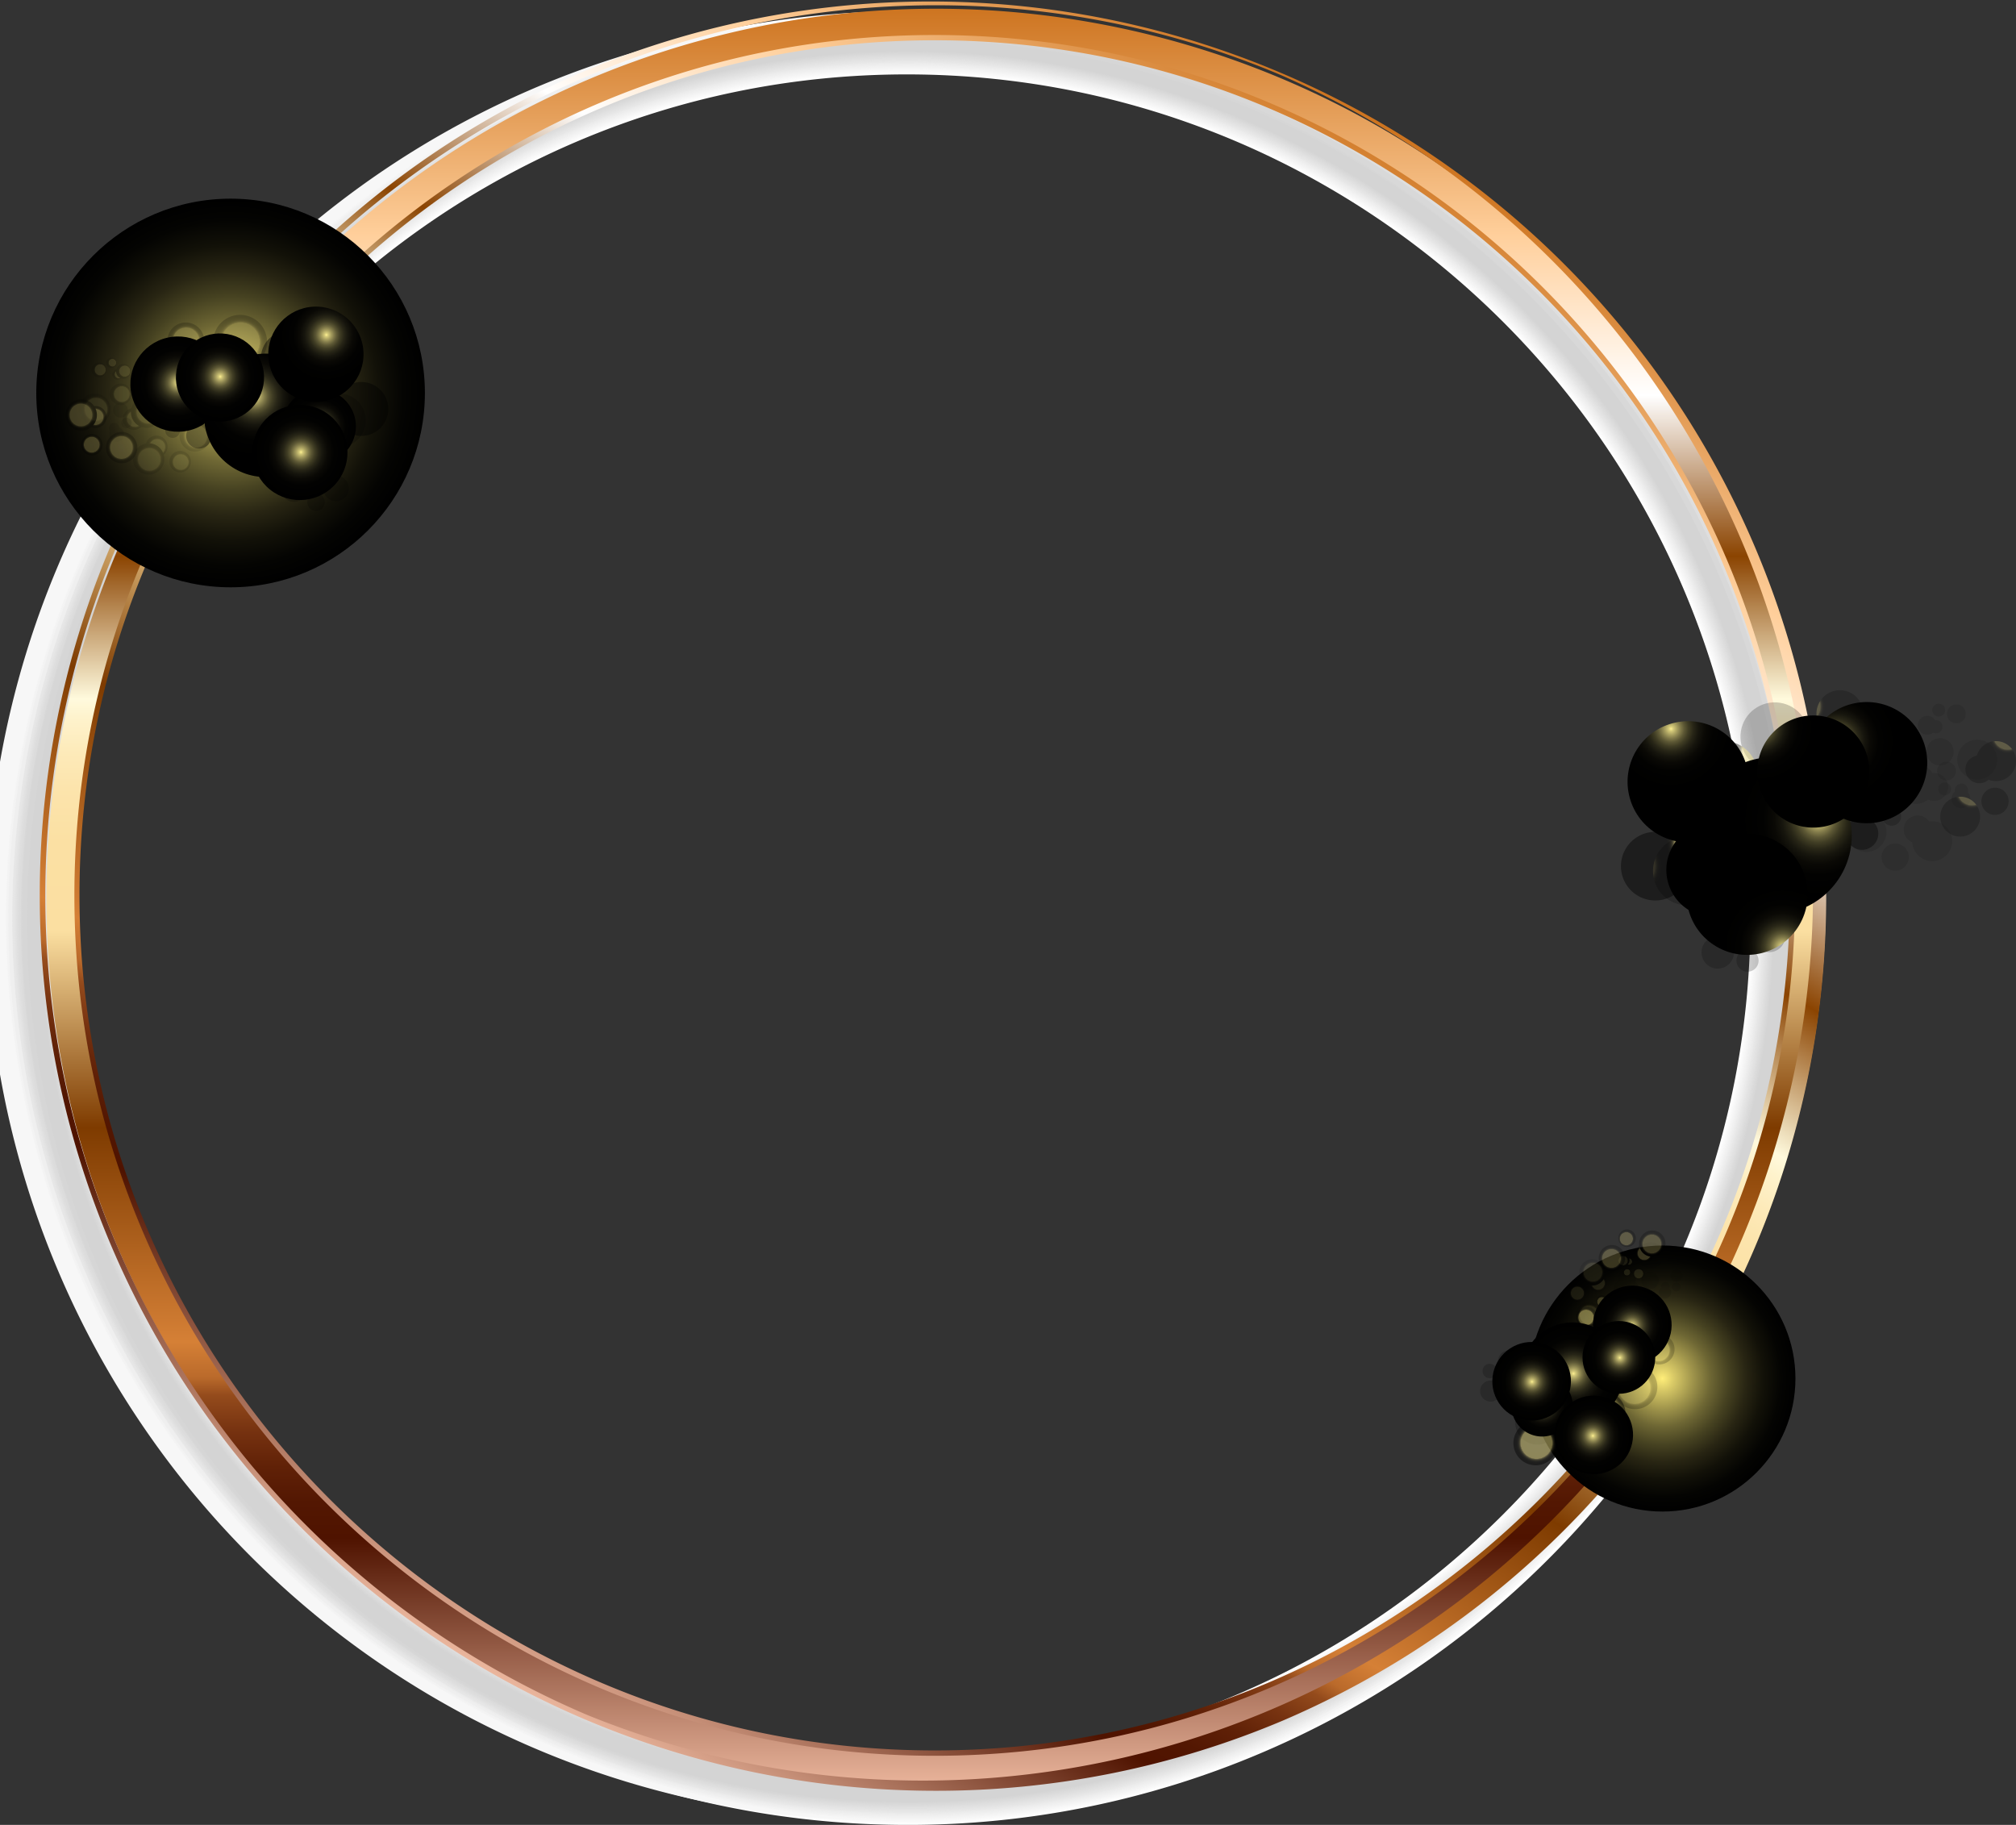 <svg xmlns="http://www.w3.org/2000/svg" xmlns:xlink="http://www.w3.org/1999/xlink" viewBox="0 0 460.14 416.5"><rect x="0" y="0" width="460.14" height="416.5" fill="#333333" stroke="none"/><defs><style>.cls-1{isolation:isolate;}.cls-2{mix-blend-mode:multiply;}.cls-3{fill:#fff;}.cls-4{fill:#fdfdfd;}.cls-5{fill:#fbfbfb;}.cls-6{fill:#f9f9f9;}.cls-7{fill:#f7f7f7;}.cls-8{fill:#f5f5f5;}.cls-9{fill:#f3f3f3;}.cls-10{fill:#f1f1f1;}.cls-11{fill:#efefef;}.cls-12{fill:#ededed;}.cls-13{fill:#ebebeb;}.cls-14{fill:#e8e8e8;}.cls-15{fill:#e6e6e6;}.cls-16{fill:#e4e4e4;}.cls-17{fill:#e2e2e2;}.cls-18{fill:#e0e0e0;}.cls-19{fill:#dedede;}.cls-20{fill:#dcdcdc;}.cls-21{fill:#dadada;}.cls-22{fill:#d8d8d8;}.cls-23{fill:#d6d6d6;}.cls-24{fill:#d4d4d4;}.cls-25{fill:url(#Áåçûìÿííûé_ãðàäèåíò_34);}.cls-26{fill:url(#Áåçûìÿííûé_ãðàäèåíò_34-2);}.cls-100,.cls-101,.cls-102,.cls-103,.cls-104,.cls-105,.cls-106,.cls-107,.cls-108,.cls-109,.cls-110,.cls-111,.cls-112,.cls-113,.cls-114,.cls-115,.cls-116,.cls-117,.cls-118,.cls-119,.cls-120,.cls-121,.cls-122,.cls-123,.cls-124,.cls-125,.cls-126,.cls-127,.cls-128,.cls-129,.cls-130,.cls-131,.cls-132,.cls-133,.cls-134,.cls-135,.cls-136,.cls-137,.cls-138,.cls-139,.cls-140,.cls-141,.cls-142,.cls-143,.cls-144,.cls-145,.cls-146,.cls-147,.cls-148,.cls-149,.cls-150,.cls-151,.cls-152,.cls-153,.cls-154,.cls-155,.cls-156,.cls-157,.cls-158,.cls-159,.cls-160,.cls-161,.cls-162,.cls-163,.cls-164,.cls-165,.cls-166,.cls-167,.cls-168,.cls-169,.cls-170,.cls-171,.cls-172,.cls-173,.cls-174,.cls-175,.cls-176,.cls-177,.cls-178,.cls-179,.cls-180,.cls-181,.cls-182,.cls-183,.cls-184,.cls-185,.cls-186,.cls-187,.cls-188,.cls-189,.cls-190,.cls-191,.cls-192,.cls-193,.cls-194,.cls-27,.cls-28,.cls-30,.cls-31,.cls-32,.cls-33,.cls-34,.cls-35,.cls-36,.cls-37,.cls-38,.cls-39,.cls-40,.cls-41,.cls-43,.cls-44,.cls-45,.cls-46,.cls-47,.cls-48,.cls-49,.cls-50,.cls-52,.cls-53,.cls-54,.cls-55,.cls-57,.cls-58,.cls-59,.cls-60,.cls-61,.cls-62,.cls-63,.cls-64,.cls-65,.cls-66,.cls-67,.cls-68,.cls-69,.cls-70,.cls-71,.cls-72,.cls-73,.cls-74,.cls-75,.cls-76,.cls-77,.cls-78,.cls-79,.cls-80,.cls-81,.cls-82,.cls-83,.cls-84,.cls-85,.cls-86,.cls-87,.cls-88,.cls-89,.cls-90,.cls-91,.cls-92,.cls-93,.cls-94,.cls-95,.cls-96,.cls-97,.cls-98,.cls-99{mix-blend-mode:screen;}.cls-27{fill:url(#Áåçûìÿííûé_ãðàäèåíò_52);}.cls-28{fill:url(#Áåçûìÿííûé_ãðàäèåíò_52-2);}.cls-29{opacity:0.2;}.cls-30{fill:url(#Áåçûìÿííûé_ãðàäèåíò_5);}.cls-31{fill:url(#Áåçûìÿííûé_ãðàäèåíò_5-2);}.cls-32{fill:url(#Áåçûìÿííûé_ãðàäèåíò_5-3);}.cls-33{fill:url(#Áåçûìÿííûé_ãðàäèåíò_5-4);}.cls-34{fill:url(#Áåçûìÿííûé_ãðàäèåíò_5-5);}.cls-35{fill:url(#Áåçûìÿííûé_ãðàäèåíò_5-6);}.cls-36{fill:url(#Áåçûìÿííûé_ãðàäèåíò_5-7);}.cls-37{fill:url(#Áåçûìÿííûé_ãðàäèåíò_5-8);}.cls-38{fill:url(#Áåçûìÿííûé_ãðàäèåíò_5-9);}.cls-39{fill:url(#Áåçûìÿííûé_ãðàäèåíò_5-10);}.cls-40{fill:url(#Áåçûìÿííûé_ãðàäèåíò_5-11);}.cls-41{fill:url(#Áåçûìÿííûé_ãðàäèåíò_5-12);}.cls-42{opacity:0.38;}.cls-43{fill:url(#Áåçûìÿííûé_ãðàäèåíò_5-13);}.cls-44{fill:url(#Áåçûìÿííûé_ãðàäèåíò_5-14);}.cls-45{fill:url(#Áåçûìÿííûé_ãðàäèåíò_5-15);}.cls-46{fill:url(#Áåçûìÿííûé_ãðàäèåíò_5-16);}.cls-47{fill:url(#Áåçûìÿííûé_ãðàäèåíò_5-17);}.cls-48{fill:url(#Áåçûìÿííûé_ãðàäèåíò_5-18);}.cls-49{fill:url(#Áåçûìÿííûé_ãðàäèåíò_5-19);}.cls-50{fill:url(#Áåçûìÿííûé_ãðàäèåíò_5-20);}.cls-51{opacity:0.44;}.cls-52{fill:url(#Áåçûìÿííûé_ãðàäèåíò_5-21);}.cls-53{fill:url(#Áåçûìÿííûé_ãðàäèåíò_5-22);}.cls-54{fill:url(#Áåçûìÿííûé_ãðàäèåíò_5-23);}.cls-55{fill:url(#Áåçûìÿííûé_ãðàäèåíò_5-24);}.cls-56{opacity:0.49;}.cls-57{fill:url(#Áåçûìÿííûé_ãðàäèåíò_5-25);}.cls-58{fill:url(#Áåçûìÿííûé_ãðàäèåíò_5-26);}.cls-59{fill:url(#Áåçûìÿííûé_ãðàäèåíò_5-27);}.cls-60{fill:url(#Áåçûìÿííûé_ãðàäèåíò_5-28);}.cls-61{fill:url(#Áåçûìÿííûé_ãðàäèåíò_5-29);}.cls-62{fill:url(#Áåçûìÿííûé_ãðàäèåíò_5-30);}.cls-63{fill:url(#Áåçûìÿííûé_ãðàäèåíò_5-31);}.cls-64{fill:url(#Áåçûìÿííûé_ãðàäèåíò_5-32);}.cls-65{fill:url(#Áåçûìÿííûé_ãðàäèåíò_5-33);}.cls-66{fill:url(#Áåçûìÿííûé_ãðàäèåíò_5-34);}.cls-67{fill:url(#Áåçûìÿííûé_ãðàäèåíò_5-35);}.cls-68{fill:url(#Áåçûìÿííûé_ãðàäèåíò_5-36);}.cls-69{fill:url(#Áåçûìÿííûé_ãðàäèåíò_5-37);}.cls-70{fill:url(#Áåçûìÿííûé_ãðàäèåíò_5-38);}.cls-71{fill:url(#Áåçûìÿííûé_ãðàäèåíò_5-39);}.cls-72{fill:url(#Áåçûìÿííûé_ãðàäèåíò_5-40);}.cls-73{fill:url(#Áåçûìÿííûé_ãðàäèåíò_5-41);}.cls-74{fill:url(#Áåçûìÿííûé_ãðàäèåíò_5-42);}.cls-75{fill:url(#Áåçûìÿííûé_ãðàäèåíò_5-43);}.cls-76{fill:url(#Áåçûìÿííûé_ãðàäèåíò_5-44);}.cls-77{fill:url(#Áåçûìÿííûé_ãðàäèåíò_5-45);}.cls-78{fill:url(#Áåçûìÿííûé_ãðàäèåíò_5-46);}.cls-79{fill:url(#Áåçûìÿííûé_ãðàäèåíò_5-47);}.cls-80{fill:url(#Áåçûìÿííûé_ãðàäèåíò_5-48);}.cls-81{fill:url(#Áåçûìÿííûé_ãðàäèåíò_3);}.cls-82{fill:url(#Áåçûìÿííûé_ãðàäèåíò_3-2);}.cls-83{fill:url(#Áåçûìÿííûé_ãðàäèåíò_3-3);}.cls-84{fill:url(#Áåçûìÿííûé_ãðàäèåíò_3-4);}.cls-85{fill:url(#Áåçûìÿííûé_ãðàäèåíò_3-5);}.cls-86{fill:url(#Áåçûìÿííûé_ãðàäèåíò_3-6);}.cls-87{fill:url(#Áåçûìÿííûé_ãðàäèåíò_5-49);}.cls-88{fill:url(#Áåçûìÿííûé_ãðàäèåíò_5-50);}.cls-89{fill:url(#Áåçûìÿííûé_ãðàäèåíò_5-51);}.cls-90{fill:url(#Áåçûìÿííûé_ãðàäèåíò_5-52);}.cls-91{fill:url(#Áåçûìÿííûé_ãðàäèåíò_5-53);}.cls-92{fill:url(#Áåçûìÿííûé_ãðàäèåíò_5-54);}.cls-93{fill:url(#Áåçûìÿííûé_ãðàäèåíò_5-55);}.cls-94{fill:url(#Áåçûìÿííûé_ãðàäèåíò_5-56);}.cls-95{fill:url(#Áåçûìÿííûé_ãðàäèåíò_5-57);}.cls-96{fill:url(#Áåçûìÿííûé_ãðàäèåíò_5-58);}.cls-97{fill:url(#Áåçûìÿííûé_ãðàäèåíò_5-59);}.cls-98{fill:url(#Áåçûìÿííûé_ãðàäèåíò_5-60);}.cls-99{fill:url(#Áåçûìÿííûé_ãðàäèåíò_5-61);}.cls-100{fill:url(#Áåçûìÿííûé_ãðàäèåíò_5-62);}.cls-101{fill:url(#Áåçûìÿííûé_ãðàäèåíò_5-63);}.cls-102{fill:url(#Áåçûìÿííûé_ãðàäèåíò_5-64);}.cls-103{fill:url(#Áåçûìÿííûé_ãðàäèåíò_5-65);}.cls-104{fill:url(#Áåçûìÿííûé_ãðàäèåíò_5-66);}.cls-105{fill:url(#Áåçûìÿííûé_ãðàäèåíò_5-67);}.cls-106{fill:url(#Áåçûìÿííûé_ãðàäèåíò_5-68);}.cls-107{fill:url(#Áåçûìÿííûé_ãðàäèåíò_5-69);}.cls-108{fill:url(#Áåçûìÿííûé_ãðàäèåíò_5-70);}.cls-109{fill:url(#Áåçûìÿííûé_ãðàäèåíò_5-71);}.cls-110{fill:url(#Áåçûìÿííûé_ãðàäèåíò_5-72);}.cls-111{fill:url(#Áåçûìÿííûé_ãðàäèåíò_5-73);}.cls-112{fill:url(#Áåçûìÿííûé_ãðàäèåíò_5-74);}.cls-113{fill:url(#Áåçûìÿííûé_ãðàäèåíò_5-75);}.cls-114{fill:url(#Áåçûìÿííûé_ãðàäèåíò_5-76);}.cls-115{fill:url(#Áåçûìÿííûé_ãðàäèåíò_5-77);}.cls-116{fill:url(#Áåçûìÿííûé_ãðàäèåíò_5-78);}.cls-117{fill:url(#Áåçûìÿííûé_ãðàäèåíò_5-79);}.cls-118{fill:url(#Áåçûìÿííûé_ãðàäèåíò_5-80);}.cls-119{fill:url(#Áåçûìÿííûé_ãðàäèåíò_5-81);}.cls-120{fill:url(#Áåçûìÿííûé_ãðàäèåíò_5-82);}.cls-121{fill:url(#Áåçûìÿííûé_ãðàäèåíò_5-83);}.cls-122{fill:url(#Áåçûìÿííûé_ãðàäèåíò_5-84);}.cls-123{fill:url(#Áåçûìÿííûé_ãðàäèåíò_5-85);}.cls-124{fill:url(#Áåçûìÿííûé_ãðàäèåíò_5-86);}.cls-125{fill:url(#Áåçûìÿííûé_ãðàäèåíò_5-87);}.cls-126{fill:url(#Áåçûìÿííûé_ãðàäèåíò_5-88);}.cls-127{fill:url(#Áåçûìÿííûé_ãðàäèåíò_5-89);}.cls-128{fill:url(#Áåçûìÿííûé_ãðàäèåíò_5-90);}.cls-129{fill:url(#Áåçûìÿííûé_ãðàäèåíò_5-91);}.cls-130{fill:url(#Áåçûìÿííûé_ãðàäèåíò_5-92);}.cls-131{fill:url(#Áåçûìÿííûé_ãðàäèåíò_5-93);}.cls-132{fill:url(#Áåçûìÿííûé_ãðàäèåíò_5-94);}.cls-133{fill:url(#Áåçûìÿííûé_ãðàäèåíò_5-95);}.cls-134{fill:url(#Áåçûìÿííûé_ãðàäèåíò_5-96);}.cls-135{fill:url(#Áåçûìÿííûé_ãðàäèåíò_3-7);}.cls-136{fill:url(#Áåçûìÿííûé_ãðàäèåíò_3-8);}.cls-137{fill:url(#Áåçûìÿííûé_ãðàäèåíò_3-9);}.cls-138{fill:url(#Áåçûìÿííûé_ãðàäèåíò_3-10);}.cls-139{fill:url(#Áåçûìÿííûé_ãðàäèåíò_3-11);}.cls-140{fill:url(#Áåçûìÿííûé_ãðàäèåíò_3-12);}.cls-141{fill:url(#Áåçûìÿííûé_ãðàäèåíò_5-97);}.cls-142{fill:url(#Áåçûìÿííûé_ãðàäèåíò_5-98);}.cls-143{fill:url(#Áåçûìÿííûé_ãðàäèåíò_5-99);}.cls-144{fill:url(#Áåçûìÿííûé_ãðàäèåíò_5-100);}.cls-145{fill:url(#Áåçûìÿííûé_ãðàäèåíò_5-101);}.cls-146{fill:url(#Áåçûìÿííûé_ãðàäèåíò_5-102);}.cls-147{fill:url(#Áåçûìÿííûé_ãðàäèåíò_5-103);}.cls-148{fill:url(#Áåçûìÿííûé_ãðàäèåíò_5-104);}.cls-149{fill:url(#Áåçûìÿííûé_ãðàäèåíò_5-105);}.cls-150{fill:url(#Áåçûìÿííûé_ãðàäèåíò_5-106);}.cls-151{fill:url(#Áåçûìÿííûé_ãðàäèåíò_5-107);}.cls-152{fill:url(#Áåçûìÿííûé_ãðàäèåíò_5-108);}.cls-153{fill:url(#Áåçûìÿííûé_ãðàäèåíò_5-109);}.cls-154{fill:url(#Áåçûìÿííûé_ãðàäèåíò_5-110);}.cls-155{fill:url(#Áåçûìÿííûé_ãðàäèåíò_5-111);}.cls-156{fill:url(#Áåçûìÿííûé_ãðàäèåíò_5-112);}.cls-157{fill:url(#Áåçûìÿííûé_ãðàäèåíò_5-113);}.cls-158{fill:url(#Áåçûìÿííûé_ãðàäèåíò_5-114);}.cls-159{fill:url(#Áåçûìÿííûé_ãðàäèåíò_5-115);}.cls-160{fill:url(#Áåçûìÿííûé_ãðàäèåíò_5-116);}.cls-161{fill:url(#Áåçûìÿííûé_ãðàäèåíò_5-117);}.cls-162{fill:url(#Áåçûìÿííûé_ãðàäèåíò_5-118);}.cls-163{fill:url(#Áåçûìÿííûé_ãðàäèåíò_5-119);}.cls-164{fill:url(#Áåçûìÿííûé_ãðàäèåíò_5-120);}.cls-165{fill:url(#Áåçûìÿííûé_ãðàäèåíò_5-121);}.cls-166{fill:url(#Áåçûìÿííûé_ãðàäèåíò_5-122);}.cls-167{fill:url(#Áåçûìÿííûé_ãðàäèåíò_5-123);}.cls-168{fill:url(#Áåçûìÿííûé_ãðàäèåíò_5-124);}.cls-169{fill:url(#Áåçûìÿííûé_ãðàäèåíò_5-125);}.cls-170{fill:url(#Áåçûìÿííûé_ãðàäèåíò_5-126);}.cls-171{fill:url(#Áåçûìÿííûé_ãðàäèåíò_5-127);}.cls-172{fill:url(#Áåçûìÿííûé_ãðàäèåíò_5-128);}.cls-173{fill:url(#Áåçûìÿííûé_ãðàäèåíò_5-129);}.cls-174{fill:url(#Áåçûìÿííûé_ãðàäèåíò_5-130);}.cls-175{fill:url(#Áåçûìÿííûé_ãðàäèåíò_5-131);}.cls-176{fill:url(#Áåçûìÿííûé_ãðàäèåíò_5-132);}.cls-177{fill:url(#Áåçûìÿííûé_ãðàäèåíò_5-133);}.cls-178{fill:url(#Áåçûìÿííûé_ãðàäèåíò_5-134);}.cls-179{fill:url(#Áåçûìÿííûé_ãðàäèåíò_5-135);}.cls-180{fill:url(#Áåçûìÿííûé_ãðàäèåíò_5-136);}.cls-181{fill:url(#Áåçûìÿííûé_ãðàäèåíò_5-137);}.cls-182{fill:url(#Áåçûìÿííûé_ãðàäèåíò_5-138);}.cls-183{fill:url(#Áåçûìÿííûé_ãðàäèåíò_5-139);}.cls-184{fill:url(#Áåçûìÿííûé_ãðàäèåíò_5-140);}.cls-185{fill:url(#Áåçûìÿííûé_ãðàäèåíò_5-141);}.cls-186{fill:url(#Áåçûìÿííûé_ãðàäèåíò_5-142);}.cls-187{fill:url(#Áåçûìÿííûé_ãðàäèåíò_5-143);}.cls-188{fill:url(#Áåçûìÿííûé_ãðàäèåíò_5-144);}.cls-189{fill:url(#Áåçûìÿííûé_ãðàäèåíò_3-13);}.cls-190{fill:url(#Áåçûìÿííûé_ãðàäèåíò_3-14);}.cls-191{fill:url(#Áåçûìÿííûé_ãðàäèåíò_3-15);}.cls-192{fill:url(#Áåçûìÿííûé_ãðàäèåíò_3-16);}.cls-193{fill:url(#Áåçûìÿííûé_ãðàäèåíò_3-17);}.cls-194{fill:url(#Áåçûìÿííûé_ãðàäèåíò_3-18);}</style><linearGradient id="Áåçûìÿííûé_ãðàäèåíò_34" x1="252.21" y1="449.61" x2="252.21" y2="42.1" gradientUnits="userSpaceOnUse"><stop offset="0" stop-color="#ebb69d"/><stop offset="0.14" stop-color="#4f1300"/><stop offset="0.16" stop-color="#531702"/><stop offset="0.18" stop-color="#602107"/><stop offset="0.2" stop-color="#763210"/><stop offset="0.22" stop-color="#944b1c"/><stop offset="0.23" stop-color="#ba6a2b"/><stop offset="0.25" stop-color="#d58036"/><stop offset="0.37" stop-color="#7e3b00"/><stop offset="0.48" stop-color="#fbdfa1"/><stop offset="0.53" stop-color="#fbe0a3"/><stop offset="0.56" stop-color="#fce4ac"/><stop offset="0.58" stop-color="#fdeab9"/><stop offset="0.6" stop-color="#fef3cd"/><stop offset="0.61" stop-color="#fffadd"/><stop offset="0.69" stop-color="#8b4401"/><stop offset="0.78" stop-color="#fff"/><stop offset="0.87" stop-color="#ffcf9b"/><stop offset="1" stop-color="#cc721d"/></linearGradient><linearGradient id="Áåçûìÿííûé_ãðàäèåíò_34-2" x1="150" y1="422.87" x2="354.41" y2="68.84" xlink:href="#Áåçûìÿííûé_ãðàäèåíò_34"/><radialGradient id="Áåçûìÿííûé_ãðàäèåíò_52" cx="52.63" cy="89.69" r="44.35" gradientUnits="userSpaceOnUse"><stop offset="0" stop-color="#ffee79"/><stop offset="0.09" stop-color="#d7c866"/><stop offset="0.23" stop-color="#9f944b"/><stop offset="0.36" stop-color="#6e6734"/><stop offset="0.5" stop-color="#464221"/><stop offset="0.63" stop-color="#282513"/><stop offset="0.76" stop-color="#121108"/><stop offset="0.89" stop-color="#040402"/><stop offset="1"/></radialGradient><radialGradient id="Áåçûìÿííûé_ãðàäèåíò_52-2" cx="379.44" cy="314.62" r="30.36" xlink:href="#Áåçûìÿííûé_ãðàäèåíò_52"/><radialGradient id="Áåçûìÿííûé_ãðàäèåíò_5" cx="-1478.65" cy="2355.12" r="7.83" gradientTransform="matrix(-0.93, 0.36, 0.36, 0.93, -1761.98, -1444.62)" gradientUnits="userSpaceOnUse"><stop offset="0" stop-color="#fff191"/><stop offset="0.6" stop-color="#ffee8b"/><stop offset="0.7" stop-color="#ffed89"/><stop offset="0.71" stop-color="#d0c170"/><stop offset="0.73" stop-color="#a59959"/><stop offset="0.74" stop-color="#7d7443"/><stop offset="0.76" stop-color="#5b5531"/><stop offset="0.78" stop-color="#3f3a22"/><stop offset="0.8" stop-color="#282515"/><stop offset="0.83" stop-color="#16140c"/><stop offset="0.86" stop-color="#090905"/><stop offset="0.9" stop-color="#020201"/><stop offset="1"/></radialGradient><radialGradient id="Áåçûìÿííûé_ãðàäèåíò_5-2" cx="-1460.12" cy="2347.47" r="5.47" xlink:href="#Áåçûìÿííûé_ãðàäèåíò_5"/><radialGradient id="Áåçûìÿííûé_ãðàäèåíò_5-3" cx="-1456.95" cy="2340.88" r="7.83" gradientTransform="matrix(-0.5, -0.86, -0.86, 0.5, 1729, -2229.85)" xlink:href="#Áåçûìÿííûé_ãðàäèåíò_5"/><radialGradient id="Áåçûìÿííûé_ãðàäèåíò_5-4" cx="-1472.73" cy="2341.41" r="5.36" xlink:href="#Áåçûìÿííûé_ãðàäèåíò_5"/><radialGradient id="Áåçûìÿííûé_ãðàäèåíò_5-5" cx="814.44" cy="-2304.58" r="7.83" gradientTransform="matrix(0.63, -0.77, -0.77, -0.63, -1876.49, -585.63)" xlink:href="#Áåçûìÿííûé_ãðàäèåíò_5"/><radialGradient id="Áåçûìÿííûé_ãðàäèåíò_5-6" cx="832.97" cy="-2312.23" r="5.47" gradientTransform="matrix(0.63, -0.77, -0.77, -0.63, -1876.49, -585.63)" xlink:href="#Áåçûìÿííûé_ãðàäèåíò_5"/><radialGradient id="Áåçûìÿííûé_ãðàäèåíò_5-7" cx="836.15" cy="-2318.82" r="7.83" gradientTransform="matrix(0.63, -0.77, -0.77, -0.63, -1876.49, -585.63)" xlink:href="#Áåçûìÿííûé_ãðàäèåíò_5"/><radialGradient id="Áåçûìÿííûé_ãðàäèåíò_5-8" cx="820.37" cy="-2318.29" r="5.36" gradientTransform="matrix(0.63, -0.77, -0.77, -0.63, -1876.49, -585.63)" xlink:href="#Áåçûìÿííûé_ãðàäèåíò_5"/><radialGradient id="Áåçûìÿííûé_ãðàäèåíò_5-9" cx="804.48" cy="-2321.67" r="3.7" gradientTransform="matrix(0.63, -0.77, -0.77, -0.63, -1876.49, -585.63)" xlink:href="#Áåçûìÿííûé_ãðàäèåíò_5"/><radialGradient id="Áåçûìÿííûé_ãðàäèåíò_5-10" cx="813.24" cy="-2325.28" r="2.59" gradientTransform="matrix(0.63, -0.77, -0.77, -0.63, -1876.49, -585.63)" xlink:href="#Áåçûìÿííûé_ãðàäèåíò_5"/><radialGradient id="Áåçûìÿííûé_ãðàäèåíò_5-11" cx="814.74" cy="-2328.4" r="3.7" gradientTransform="matrix(0.63, -0.77, -0.77, -0.63, -1876.49, -585.63)" xlink:href="#Áåçûìÿííûé_ãðàäèåíò_5"/><radialGradient id="Áåçûìÿííûé_ãðàäèåíò_5-12" cx="807.28" cy="-2328.15" r="2.53" gradientTransform="matrix(0.63, -0.77, -0.77, -0.63, -1876.49, -585.63)" xlink:href="#Áåçûìÿííûé_ãðàäèåíò_5"/><radialGradient id="Áåçûìÿííûé_ãðàäèåíò_5-13" cx="-2354.56" cy="58.58" r="3.7" gradientTransform="matrix(-0.83, -0.55, -0.55, 0.83, -1463.6, -1121.93)" xlink:href="#Áåçûìÿííûé_ãðàäèåíò_5"/><radialGradient id="Áåçûìÿííûé_ãðàäèåíò_5-14" cx="-2345.8" cy="54.96" r="2.59" gradientTransform="matrix(-0.83, -0.55, -0.55, 0.83, -1463.6, -1121.93)" xlink:href="#Áåçûìÿííûé_ãðàäèåíò_5"/><radialGradient id="Áåçûìÿííûé_ãðàäèåíò_5-15" cx="-2344.3" cy="51.85" r="3.7" gradientTransform="matrix(-0.83, -0.55, -0.55, 0.83, -1463.6, -1121.93)" xlink:href="#Áåçûìÿííûé_ãðàäèåíò_5"/><radialGradient id="Áåçûìÿííûé_ãðàäèåíò_5-16" cx="-2351.76" cy="52.1" r="2.53" gradientTransform="matrix(-0.83, -0.55, -0.55, 0.83, -1463.6, -1121.93)" xlink:href="#Áåçûìÿííûé_ãðàäèåíò_5"/><radialGradient id="Áåçûìÿííûé_ãðàäèåíò_5-17" cx="-2334.34" cy="77.98" r="3.7" gradientTransform="matrix(-0.83, -0.55, -0.55, 0.83, -1463.6, -1121.93)" xlink:href="#Áåçûìÿííûé_ãðàäèåíò_5"/><radialGradient id="Áåçûìÿííûé_ãðàäèåíò_5-18" cx="-2325.58" cy="74.36" r="2.59" gradientTransform="matrix(-0.83, -0.55, -0.55, 0.83, -1463.6, -1121.93)" xlink:href="#Áåçûìÿííûé_ãðàäèåíò_5"/><radialGradient id="Áåçûìÿííûé_ãðàäèåíò_5-19" cx="-2324.08" cy="71.25" r="3.7" gradientTransform="matrix(-0.83, -0.55, -0.55, 0.83, -1463.6, -1121.93)" xlink:href="#Áåçûìÿííûé_ãðàäèåíò_5"/><radialGradient id="Áåçûìÿííûé_ãðàäèåíò_5-20" cx="-2331.54" cy="71.5" r="2.53" gradientTransform="matrix(-0.83, -0.55, -0.55, 0.83, -1463.6, -1121.93)" xlink:href="#Áåçûìÿííûé_ãðàäèåíò_5"/><radialGradient id="Áåçûìÿííûé_ãðàäèåíò_5-21" cx="1408.66" cy="2798.21" r="7.83" gradientTransform="matrix(-0.06, 1, 1, 0.06, -2271.62, -1363.68)" xlink:href="#Áåçûìÿííûé_ãðàäèåíò_5"/><radialGradient id="Áåçûìÿííûé_ãðàäèåíò_5-22" cx="1427.19" cy="2790.56" r="5.47" gradientTransform="matrix(-0.06, 1, 1, 0.06, -2271.62, -1363.68)" xlink:href="#Áåçûìÿííûé_ãðàäèåíò_5"/><radialGradient id="Áåçûìÿííûé_ãðàäèåíò_5-23" cx="1430.37" cy="2783.97" r="7.83" gradientTransform="matrix(-0.06, 1, 1, 0.06, -2271.62, -1363.68)" xlink:href="#Áåçûìÿííûé_ãðàäèåíò_5"/><radialGradient id="Áåçûìÿííûé_ãðàäèåíò_5-24" cx="1414.59" cy="2784.5" r="5.36" gradientTransform="matrix(-0.06, 1, 1, 0.06, -2271.62, -1363.68)" xlink:href="#Áåçûìÿííûé_ãðàäèåíò_5"/><radialGradient id="Áåçûìÿííûé_ãðàäèåíò_5-25" cx="1830.49" cy="-1675.22" r="4.55" gradientTransform="matrix(0.9, -0.43, -0.43, -0.9, -1905.08, -503.34)" xlink:href="#Áåçûìÿííûé_ãðàäèåíò_5"/><radialGradient id="Áåçûìÿííûé_ãðàäèåíò_5-26" cx="1841.26" cy="-1679.66" r="3.18" gradientTransform="matrix(0.9, -0.43, -0.43, -0.9, -1905.08, -503.34)" xlink:href="#Áåçûìÿííûé_ãðàäèåíò_5"/><radialGradient id="Áåçûìÿííûé_ãðàäèåíò_5-27" cx="1843.1" cy="-1683.49" r="4.55" gradientTransform="matrix(0.9, -0.43, -0.43, -0.9, -1905.08, -503.34)" xlink:href="#Áåçûìÿííûé_ãðàäèåíò_5"/><radialGradient id="Áåçûìÿííûé_ãðàäèåíò_5-28" cx="1833.93" cy="-1683.19" r="3.11" gradientTransform="matrix(0.9, -0.43, -0.43, -0.9, -1905.08, -503.34)" xlink:href="#Áåçûìÿííûé_ãðàäèåíò_5"/><radialGradient id="Áåçûìÿííûé_ãðàäèåíò_5-29" cx="-57.99" cy="2826.54" r="4.55" gradientTransform="matrix(-0.58, 0.82, 0.82, 0.58, -1852.56, -1367.81)" xlink:href="#Áåçûìÿííûé_ãðàäèåíò_5"/><radialGradient id="Áåçûìÿííûé_ãðàäèåíò_5-30" cx="-47.21" cy="2822.1" r="3.18" gradientTransform="matrix(-0.58, 0.82, 0.82, 0.58, -1852.56, -1367.81)" xlink:href="#Áåçûìÿííûé_ãðàäèåíò_5"/><radialGradient id="Áåçûìÿííûé_ãðàäèåíò_5-31" cx="-45.37" cy="2818.27" r="4.55" gradientTransform="matrix(-0.58, 0.82, 0.82, 0.58, -1852.56, -1367.81)" xlink:href="#Áåçûìÿííûé_ãðàäèåíò_5"/><radialGradient id="Áåçûìÿííûé_ãðàäèåíò_5-32" cx="-54.54" cy="2818.57" r="3.11" gradientTransform="matrix(-0.58, 0.82, 0.82, 0.58, -1852.56, -1367.81)" xlink:href="#Áåçûìÿííûé_ãðàäèåíò_5"/><radialGradient id="Áåçûìÿííûé_ãðàäèåíò_5-33" cx="-63.78" cy="2816.61" r="2.15" gradientTransform="matrix(-0.58, 0.82, 0.82, 0.58, -1852.56, -1367.81)" xlink:href="#Áåçûìÿííûé_ãðàäèåíò_5"/><radialGradient id="Áåçûìÿííûé_ãðàäèåíò_5-34" cx="-58.68" cy="2814.51" r="1.5" gradientTransform="matrix(-0.58, 0.82, 0.82, 0.58, -1852.56, -1367.81)" xlink:href="#Áåçûìÿííûé_ãðàäèåíò_5"/><radialGradient id="Áåçûìÿííûé_ãðàäèåíò_5-35" cx="-57.81" cy="2812.7" r="2.15" gradientTransform="matrix(-0.58, 0.82, 0.82, 0.58, -1852.56, -1367.81)" xlink:href="#Áåçûìÿííûé_ãðàäèåíò_5"/><radialGradient id="Áåçûìÿííûé_ãðàäèåíò_5-36" cx="-62.15" cy="2812.84" r="1.47" gradientTransform="matrix(-0.58, 0.82, 0.82, 0.58, -1852.56, -1367.81)" xlink:href="#Áåçûìÿííûé_ãðàäèåíò_5"/><radialGradient id="Áåçûìÿííûé_ãðàäèåíò_5-37" cx="2847.63" cy="439.83" r="2.15" gradientTransform="matrix(0.87, 0.49, 0.49, -0.87, -2225.08, -805)" xlink:href="#Áåçûìÿííûé_ãðàäèåíò_5"/><radialGradient id="Áåçûìÿííûé_ãðàäèåíò_5-38" cx="2852.72" cy="437.72" r="1.5" gradientTransform="matrix(0.87, 0.49, 0.49, -0.87, -2225.08, -805)" xlink:href="#Áåçûìÿííûé_ãðàäèåíò_5"/><radialGradient id="Áåçûìÿííûé_ãðàäèåíò_5-39" cx="2853.59" cy="435.91" r="2.15" gradientTransform="matrix(0.87, 0.49, 0.49, -0.87, -2225.08, -805)" xlink:href="#Áåçûìÿííûé_ãðàäèåíò_5"/><radialGradient id="Áåçûìÿííûé_ãðàäèåíò_5-40" cx="2849.25" cy="436.06" r="1.47" gradientTransform="matrix(0.87, 0.49, 0.49, -0.87, -2225.08, -805)" xlink:href="#Áåçûìÿííûé_ãðàäèåíò_5"/><radialGradient id="Áåçûìÿííûé_ãðàäèåíò_5-41" cx="2859.38" cy="451.1" r="2.15" gradientTransform="matrix(0.87, 0.49, 0.49, -0.87, -2225.08, -805)" xlink:href="#Áåçûìÿííûé_ãðàäèåíò_5"/><radialGradient id="Áåçûìÿííûé_ãðàäèåíò_5-42" cx="2864.47" cy="449" r="1.5" gradientTransform="matrix(0.87, 0.49, 0.49, -0.87, -2225.08, -805)" xlink:href="#Áåçûìÿííûé_ãðàäèåíò_5"/><radialGradient id="Áåçûìÿííûé_ãðàäèåíò_5-43" cx="2865.34" cy="447.19" r="2.15" gradientTransform="matrix(0.87, 0.49, 0.49, -0.87, -2225.08, -805)" xlink:href="#Áåçûìÿííûé_ãðàäèåíò_5"/><radialGradient id="Áåçûìÿííûé_ãðàäèåíò_5-44" cx="2861.01" cy="447.34" r="1.47" gradientTransform="matrix(0.87, 0.49, 0.49, -0.87, -2225.08, -805)" xlink:href="#Áåçûìÿííûé_ãðàäèåíò_5"/><radialGradient id="Áåçûìÿííûé_ãðàäèåíò_5-45" cx="-860.87" cy="-1883.21" r="4.55" gradientTransform="matrix(-0.01, -1, -1, 0.01, -1402.89, -620)" xlink:href="#Áåçûìÿííûé_ãðàäèåíò_5"/><radialGradient id="Áåçûìÿííûé_ãðàäèåíò_5-46" cx="-850.1" cy="-1887.66" r="3.18" gradientTransform="matrix(-0.01, -1, -1, 0.01, -1402.89, -620)" xlink:href="#Áåçûìÿííûé_ãðàäèåíò_5"/><radialGradient id="Áåçûìÿííûé_ãðàäèåíò_5-47" cx="-848.26" cy="-1891.49" r="4.55" gradientTransform="matrix(-0.01, -1, -1, 0.01, -1402.89, -620)" xlink:href="#Áåçûìÿííûé_ãðàäèåíò_5"/><radialGradient id="Áåçûìÿííûé_ãðàäèåíò_5-48" cx="-857.43" cy="-1891.18" r="3.11" gradientTransform="matrix(-0.01, -1, -1, 0.01, -1402.89, -620)" xlink:href="#Áåçûìÿííûé_ãðàäèåíò_5"/><radialGradient id="Áåçûìÿííûé_ãðàäèåíò_3" cx="1678.13" cy="2476.33" r="17.92" gradientTransform="matrix(-0.07, 1, 1, 0.07, -1904.58, -1621.18)" gradientUnits="userSpaceOnUse"><stop offset="0" stop-color="#fff191"/><stop offset="0.04" stop-color="#d4c979"/><stop offset="0.1" stop-color="#a89f60"/><stop offset="0.16" stop-color="#807949"/><stop offset="0.22" stop-color="#5d5835"/><stop offset="0.29" stop-color="#403d24"/><stop offset="0.37" stop-color="#282617"/><stop offset="0.46" stop-color="#16150d"/><stop offset="0.56" stop-color="#0a0905"/><stop offset="0.7" stop-color="#020201"/><stop offset="1"/></radialGradient><radialGradient id="Áåçûìÿííûé_ãðàäèåíò_3-2" cx="1684.8" cy="2462.09" r="10.75" gradientTransform="matrix(0.08, 1, 1, -0.08, -2163.28, -1235.16)" xlink:href="#Áåçûìÿííûé_ãðàäèåíò_3"/><radialGradient id="Áåçûìÿííûé_ãðàäèåíò_3-3" cx="1664.31" cy="2458" r="13.83" gradientTransform="matrix(-0.23, 0.97, 0.97, 0.23, -1577.23, -1972.45)" xlink:href="#Áåçûìÿííûé_ãðàäèåíò_3"/><radialGradient id="Áåçûìÿííûé_ãðàäèåíò_3-4" cx="1690.94" cy="2469.26" r="13.83" gradientTransform="matrix(-0.82, 0.58, 0.58, 0.82, 385.81, -2746.83)" xlink:href="#Áåçûìÿííûé_ãðàäèåíò_3"/><radialGradient id="Áåçûìÿííûé_ãðàäèåíò_3-5" cx="1663.29" cy="2498.96" r="13.83" gradientTransform="matrix(-0.12, 0.99, 0.99, 0.12, -1815.18, -1737.16)" xlink:href="#Áåçûìÿííûé_ãðàäèåíò_3"/><radialGradient id="Áåçûìÿííûé_ãðàäèåíò_3-6" cx="1664.31" cy="2486.67" r="12.8" gradientTransform="matrix(-0.5, 0.86, 0.86, 0.5, -857.83, -2472.47)" xlink:href="#Áåçûìÿííûé_ãðàäèåíò_3"/><radialGradient id="Áåçûìÿííûé_ãðàäèåíò_5-49" cx="-1019.74" cy="2391.16" r="6.15" gradientTransform="translate(1212.72 -2208.06) rotate(2.83)" xlink:href="#Áåçûìÿííûé_ãðàäèåíò_5"/><radialGradient id="Áåçûìÿííûé_ãðàäèåíò_5-50" cx="-1005.18" cy="2385.14" r="4.3" gradientTransform="translate(1212.72 -2208.06) rotate(2.83)" xlink:href="#Áåçûìÿííûé_ãðàäèåíò_5"/><radialGradient id="Áåçûìÿííûé_ãðàäèåíò_5-51" cx="-1002.69" cy="2379.97" r="6.15" gradientTransform="translate(1933.44 -1692.98) rotate(22.58)" xlink:href="#Áåçûìÿííûé_ãðàäèåíò_5"/><radialGradient id="Áåçûìÿííûé_ãðàäèåíò_5-52" cx="-1015.09" cy="2380.38" r="4.21" gradientTransform="translate(1212.72 -2208.06) rotate(2.83)" xlink:href="#Áåçûìÿííûé_ãðàäèåíò_5"/><radialGradient id="Áåçûìÿííûé_ãðàäèåíò_5-53" cx="407.71" cy="-2113.68" r="6.15" gradientTransform="matrix(-0.84, -0.54, 0.54, -0.84, 1592.33, -1429.23)" xlink:href="#Áåçûìÿííûé_ãðàäèåíò_5"/><radialGradient id="Áåçûìÿííûé_ãðàäèåíò_5-54" cx="422.27" cy="-2119.7" r="4.3" gradientTransform="matrix(-0.84, -0.54, 0.54, -0.84, 1592.33, -1429.23)" xlink:href="#Áåçûìÿííûé_ãðàäèåíò_5"/><radialGradient id="Áåçûìÿííûé_ãðàäèåíò_5-55" cx="424.76" cy="-2124.87" r="6.15" gradientTransform="matrix(-0.84, -0.54, 0.54, -0.84, 1592.33, -1429.23)" xlink:href="#Áåçûìÿííûé_ãðàäèåíò_5"/><radialGradient id="Áåçûìÿííûé_ãðàäèåíò_5-56" cx="412.36" cy="-2124.46" r="4.21" gradientTransform="matrix(-0.84, -0.54, 0.54, -0.84, 1592.33, -1429.23)" xlink:href="#Áåçûìÿííûé_ãðàäèåíò_5"/><radialGradient id="Áåçûìÿííûé_ãðàäèåíò_5-57" cx="399.88" cy="-2127.12" r="2.91" gradientTransform="matrix(-0.84, -0.54, 0.54, -0.84, 1592.33, -1429.23)" xlink:href="#Áåçûìÿííûé_ãðàäèåíò_5"/><radialGradient id="Áåçûìÿííûé_ãðàäèåíò_5-58" cx="406.76" cy="-2129.96" r="2.03" gradientTransform="matrix(-0.84, -0.54, 0.54, -0.84, 1592.33, -1429.23)" xlink:href="#Áåçûìÿííûé_ãðàäèåíò_5"/><radialGradient id="Áåçûìÿííûé_ãðàäèåíò_5-59" cx="407.94" cy="-2132.41" r="2.91" gradientTransform="matrix(-0.84, -0.54, 0.54, -0.84, 1592.33, -1429.23)" xlink:href="#Áåçûìÿííûé_ãðàäèåíò_5"/><radialGradient id="Áåçûìÿííûé_ãðàäèåíò_5-60" cx="402.08" cy="-2132.21" r="1.99" gradientTransform="matrix(-0.84, -0.54, 0.54, -0.84, 1592.33, -1429.23)" xlink:href="#Áåçûìÿííûé_ãðàäèåíò_5"/><radialGradient id="Áåçûìÿííûé_ãðàäèåíò_5-61" cx="-2119.91" cy="451.41" r="2.91" gradientTransform="matrix(0.61, -0.79, 0.79, 0.61, 1031.56, -1808.54)" xlink:href="#Áåçûìÿííûé_ãðàäèåíò_5"/><radialGradient id="Áåçûìÿííûé_ãðàäèåíò_5-62" cx="-2113.03" cy="448.57" r="2.03" gradientTransform="matrix(0.61, -0.79, 0.79, 0.61, 1031.56, -1808.54)" xlink:href="#Áåçûìÿííûé_ãðàäèåíò_5"/><radialGradient id="Áåçûìÿííûé_ãðàäèåíò_5-63" cx="-2111.85" cy="446.12" r="2.91" gradientTransform="matrix(0.61, -0.79, 0.79, 0.61, 1031.56, -1808.54)" xlink:href="#Áåçûìÿííûé_ãðàäèåíò_5"/><radialGradient id="Áåçûìÿííûé_ãðàäèåíò_5-64" cx="-2117.71" cy="446.32" r="1.99" gradientTransform="matrix(0.61, -0.79, 0.79, 0.61, 1031.56, -1808.54)" xlink:href="#Áåçûìÿííûé_ãðàäèåíò_5"/><radialGradient id="Áåçûìÿííûé_ãðàäèåíò_5-65" cx="-2104.02" cy="466.66" r="2.91" gradientTransform="matrix(0.61, -0.79, 0.79, 0.61, 1031.56, -1808.54)" xlink:href="#Áåçûìÿííûé_ãðàäèåíò_5"/><radialGradient id="Áåçûìÿííûé_ãðàäèåíò_5-66" cx="-2097.14" cy="463.82" r="2.03" gradientTransform="matrix(0.61, -0.79, 0.79, 0.61, 1031.56, -1808.54)" xlink:href="#Áåçûìÿííûé_ãðàäèåíò_5"/><radialGradient id="Áåçûìÿííûé_ãðàäèåíò_5-67" cx="-2095.96" cy="461.38" r="2.91" gradientTransform="matrix(0.61, -0.79, 0.79, 0.61, 1031.56, -1808.54)" xlink:href="#Áåçûìÿííûé_ãðàäèåíò_5"/><radialGradient id="Áåçûìÿííûé_ãðàäèåíò_5-68" cx="-2101.82" cy="461.57" r="1.99" gradientTransform="matrix(0.61, -0.79, 0.79, 0.61, 1031.56, -1808.54)" xlink:href="#Áåçûìÿííûé_ãðàäèåíò_5"/><radialGradient id="Áåçûìÿííûé_ãðàäèåíò_5-69" cx="1632.96" cy="2404.6" r="6.15" gradientTransform="matrix(0.37, 0.93, -0.93, 0.37, 1721.68, -2292.19)" xlink:href="#Áåçûìÿííûé_ãðàäèåíò_5"/><radialGradient id="Áåçûìÿííûé_ãðàäèåíò_5-70" cx="1647.53" cy="2398.59" r="4.3" gradientTransform="matrix(0.37, 0.93, -0.93, 0.37, 1721.68, -2292.19)" xlink:href="#Áåçûìÿííûé_ãðàäèåíò_5"/><radialGradient id="Áåçûìÿííûé_ãðàäèåíò_5-71" cx="1650.02" cy="2393.41" r="6.15" gradientTransform="matrix(0.37, 0.93, -0.93, 0.37, 1721.68, -2292.19)" xlink:href="#Áåçûìÿííûé_ãðàäèåíò_5"/><radialGradient id="Áåçûìÿííûé_ãðàäèåíò_5-72" cx="1637.62" cy="2393.83" r="4.21" gradientTransform="matrix(0.37, 0.93, -0.93, 0.37, 1721.68, -2292.19)" xlink:href="#Áåçûìÿííûé_ãðàäèåíò_5"/><radialGradient id="Áåçûìÿííûé_ãðàäèåíò_5-73" cx="1372.35" cy="-1677.07" r="3.58" gradientTransform="translate(1645.59 -1360.89) rotate(-173.17)" xlink:href="#Áåçûìÿííûé_ãðàäèåíò_5"/><radialGradient id="Áåçûìÿííûé_ãðàäèåíò_5-74" cx="1380.81" cy="-1680.56" r="2.5" gradientTransform="translate(1645.59 -1360.89) rotate(-173.17)" xlink:href="#Áåçûìÿííûé_ãðàäèåíò_5"/><radialGradient id="Áåçûìÿííûé_ãðàäèåíò_5-75" cx="1382.26" cy="-1683.57" r="3.58" gradientTransform="translate(1645.59 -1360.89) rotate(-173.17)" xlink:href="#Áåçûìÿííûé_ãðàäèåíò_5"/><radialGradient id="Áåçûìÿííûé_ãðàäèåíò_5-76" cx="1375.06" cy="-1683.33" r="2.45" gradientTransform="translate(1645.59 -1360.89) rotate(-173.17)" xlink:href="#Áåçûìÿííûé_ãðàäèåíò_5"/><radialGradient id="Áåçûìÿííûé_ãðàäèåíò_5-77" cx="346.53" cy="2599.91" r="3.58" gradientTransform="translate(1323.47 -2164.05) rotate(36.37)" xlink:href="#Áåçûìÿííûé_ãðàäèåíò_5"/><radialGradient id="Áåçûìÿííûé_ãðàäèåíò_5-78" cx="355" cy="2596.41" r="2.5" gradientTransform="translate(1323.47 -2164.05) rotate(36.37)" xlink:href="#Áåçûìÿííûé_ãðàäèåíò_5"/><radialGradient id="Áåçûìÿííûé_ãðàäèåíò_5-79" cx="356.45" cy="2593.4" r="3.58" gradientTransform="translate(1323.47 -2164.05) rotate(36.37)" xlink:href="#Áåçûìÿííûé_ãðàäèåíò_5"/><radialGradient id="Áåçûìÿííûé_ãðàäèåíò_5-80" cx="349.24" cy="2593.64" r="2.45" gradientTransform="translate(1323.47 -2164.05) rotate(36.37)" xlink:href="#Áåçûìÿííûé_ãðàäèåíò_5"/><radialGradient id="Áåçûìÿííûé_ãðàäèåíò_5-81" cx="341.98" cy="2592.1" r="1.69" gradientTransform="translate(1323.47 -2164.05) rotate(36.37)" xlink:href="#Áåçûìÿííûé_ãðàäèåíò_5"/><radialGradient id="Áåçûìÿííûé_ãðàäèåíò_5-82" cx="345.98" cy="2590.45" r="1.18" gradientTransform="translate(1323.47 -2164.05) rotate(36.37)" xlink:href="#Áåçûìÿííûé_ãðàäèåíò_5"/><radialGradient id="Áåçûìÿííûé_ãðàäèåíò_5-83" cx="346.67" cy="2589.02" r="1.69" gradientTransform="translate(1323.47 -2164.05) rotate(36.37)" xlink:href="#Áåçûìÿííûé_ãðàäèåíò_5"/><radialGradient id="Áåçûìÿííûé_ãðàäèåíò_5-84" cx="343.26" cy="2589.14" r="1.16" gradientTransform="translate(1323.47 -2164.05) rotate(36.37)" xlink:href="#Áåçûìÿííûé_ãðàäèåíò_5"/><radialGradient id="Áåçûìÿííûé_ãðàäèåíò_5-85" cx="2586.39" cy="62.85" r="1.69" gradientTransform="matrix(-0.67, 0.74, -0.74, -0.67, 1854.6, -1747.57)" xlink:href="#Áåçûìÿííûé_ãðàäèåíò_5"/><radialGradient id="Áåçûìÿííûé_ãðàäèåíò_5-86" cx="2590.39" cy="61.19" r="1.18" gradientTransform="matrix(-0.67, 0.74, -0.74, -0.67, 1854.6, -1747.57)" xlink:href="#Áåçûìÿííûé_ãðàäèåíò_5"/><radialGradient id="Áåçûìÿííûé_ãðàäèåíò_5-87" cx="2591.07" cy="59.77" r="1.69" gradientTransform="matrix(-0.67, 0.74, -0.74, -0.67, 1854.6, -1747.57)" xlink:href="#Áåçûìÿííûé_ãðàäèåíò_5"/><radialGradient id="Áåçûìÿííûé_ãðàäèåíò_5-88" cx="2587.67" cy="59.89" r="1.16" gradientTransform="matrix(-0.67, 0.74, -0.74, -0.67, 1854.6, -1747.57)" xlink:href="#Áåçûìÿííûé_ãðàäèåíò_5"/><radialGradient id="Áåçûìÿííûé_ãðàäèåíò_5-89" cx="2595.63" cy="71.71" r="1.69" gradientTransform="matrix(-0.67, 0.74, -0.74, -0.67, 1854.6, -1747.57)" xlink:href="#Áåçûìÿííûé_ãðàäèåíò_5"/><radialGradient id="Áåçûìÿííûé_ãðàäèåíò_5-90" cx="2599.63" cy="70.06" r="1.18" gradientTransform="matrix(-0.67, 0.74, -0.74, -0.67, 1854.6, -1747.57)" xlink:href="#Áåçûìÿííûé_ãðàäèåíò_5"/><radialGradient id="Áåçûìÿííûé_ãðàäèåíò_5-91" cx="2600.31" cy="68.64" r="1.69" gradientTransform="matrix(-0.67, 0.74, -0.74, -0.67, 1854.6, -1747.57)" xlink:href="#Áåçûìÿííûé_ãðàäèåíò_5"/><radialGradient id="Áåçûìÿííûé_ãðàäèåíò_5-92" cx="2596.9" cy="68.75" r="1.16" gradientTransform="matrix(-0.67, 0.74, -0.74, -0.67, 1854.6, -1747.57)" xlink:href="#Áåçûìÿííûé_ãðàäèåíò_5"/><radialGradient id="Áåçûìÿííûé_ãðàäèåíò_5-93" cx="-1055.29" cy="-1463.72" r="3.58" gradientTransform="translate(1132.32 -1312.52) rotate(-108.01)" xlink:href="#Áåçûìÿííûé_ãðàäèåíò_5"/><radialGradient id="Áåçûìÿííûé_ãðàäèåíò_5-94" cx="-1046.83" cy="-1467.21" r="2.5" gradientTransform="translate(1132.32 -1312.52) rotate(-108.01)" xlink:href="#Áåçûìÿííûé_ãðàäèåíò_5"/><radialGradient id="Áåçûìÿííûé_ãðàäèåíò_5-95" cx="-1045.38" cy="-1470.22" r="3.58" gradientTransform="translate(1132.32 -1312.52) rotate(-108.01)" xlink:href="#Áåçûìÿííûé_ãðàäèåíò_5"/><radialGradient id="Áåçûìÿííûé_ãðàäèåíò_5-96" cx="-1052.59" cy="-1469.98" r="2.45" gradientTransform="translate(1132.32 -1312.52) rotate(-108.01)" xlink:href="#Áåçûìÿííûé_ãðàäèåíò_5"/><radialGradient id="Áåçûìÿííûé_ãðàäèåíò_3-7" cx="1839.91" cy="2052.13" r="14.09" gradientTransform="matrix(-0.95, 0.31, -0.31, -0.95, 2487.69, 1512.6)" xlink:href="#Áåçûìÿííûé_ãðàäèåíò_3"/><radialGradient id="Áåçûìÿííûé_ãðàäèåíò_3-8" cx="1845.14" cy="2040.94" r="8.45" gradientTransform="translate(1659.38 -2136.23) rotate(76.34)" xlink:href="#Áåçûìÿííûé_ãðàäèåíò_3"/><radialGradient id="Áåçûìÿííûé_ãðàäèåíò_3-9" cx="1829.05" cy="2037.72" r="10.87" gradientTransform="matrix(0.19, 0.98, -0.98, 0.19, 1763, -2061.58)" xlink:href="#Áåçûìÿííûé_ãðàäèåíò_3"/><radialGradient id="Áåçûìÿííûé_ãðàäèåíò_3-10" cx="1849.97" cy="2046.57" r="10.87" gradientTransform="translate(2857.66 -73.06) rotate(127.58)" xlink:href="#Áåçûìÿííûé_ãðàäèåíò_3"/><radialGradient id="Áåçûìÿííûé_ãðàäèåíò_3-11" cx="1828.24" cy="2069.91" r="10.87" gradientTransform="translate(2123.04 -1728.78) rotate(89.18)" xlink:href="#Áåçûìÿííûé_ãðàäèåíò_3"/><radialGradient id="Áåçûìÿííûé_ãðàäèåíò_3-12" cx="1829.05" cy="2060.25" r="10.06" gradientTransform="translate(2583.26 1298.17) rotate(156.74)" xlink:href="#Áåçûìÿííûé_ãðàäèåíò_3"/><radialGradient id="Áåçûìÿííûé_ãðàäèåíò_5-97" cx="-1563.3" cy="2471.5" r="5.08" gradientTransform="translate(1567.84 3027.84) rotate(124.41)" xlink:href="#Áåçûìÿííûé_ãðàäèåíò_5"/><radialGradient id="Áåçûìÿííûé_ãðàäèåíò_5-98" cx="-1551.28" cy="2466.54" r="3.55" gradientTransform="translate(1567.84 3027.84) rotate(124.41)" xlink:href="#Áåçûìÿííûé_ãðàäèåíò_5"/><radialGradient id="Áåçûìÿííûé_ãðàäèåíò_5-99" cx="-1549.22" cy="2462.27" r="5.08" gradientTransform="translate(1567.84 3027.84) rotate(124.41)" xlink:href="#Áåçûìÿííûé_ãðàäèåíò_5"/><radialGradient id="Áåçûìÿííûé_ãðàäèåíò_5-100" cx="-1559.46" cy="2462.61" r="3.47" gradientTransform="translate(1567.84 3027.84) rotate(124.41)" xlink:href="#Áåçûìÿííûé_ãðàäèåíò_5"/><radialGradient id="Áåçûìÿííûé_ãðàäèåíò_5-101" cx="847.39" cy="-2454.24" r="5.08" gradientTransform="matrix(0.9, -0.44, 0.44, 0.9, 705.56, 2943.16)" xlink:href="#Áåçûìÿííûé_ãðàäèåíò_5"/><radialGradient id="Áåçûìÿííûé_ãðàäèåíò_5-102" cx="859.4" cy="-2459.2" r="3.55" gradientTransform="matrix(0.9, -0.44, 0.44, 0.9, 705.56, 2943.16)" xlink:href="#Áåçûìÿííûé_ãðàäèåíò_5"/><radialGradient id="Áåçûìÿííûé_ãðàäèåíò_5-103" cx="861.46" cy="-2463.48" r="5.08" gradientTransform="matrix(0.9, -0.44, 0.44, 0.9, 705.56, 2943.16)" xlink:href="#Áåçûìÿííûé_ãðàäèåíò_5"/><radialGradient id="Áåçûìÿííûé_ãðàäèåíò_5-104" cx="851.23" cy="-2463.14" r="3.47" gradientTransform="matrix(0.9, -0.44, 0.44, 0.9, 705.56, 2943.16)" xlink:href="#Áåçûìÿííûé_ãðàäèåíò_5"/><radialGradient id="Áåçûìÿííûé_ãðàäèåíò_5-105" cx="840.92" cy="-2465.33" r="2.4" gradientTransform="matrix(0.9, -0.44, 0.44, 0.9, 705.56, 2943.16)" xlink:href="#Áåçûìÿííûé_ãðàäèåíò_5"/><radialGradient id="Áåçûìÿííûé_ãðàäèåíò_5-106" cx="846.6" cy="-2467.67" r="1.68" gradientTransform="matrix(0.9, -0.44, 0.44, 0.9, 705.56, 2943.16)" xlink:href="#Áåçûìÿííûé_ãðàäèåíò_5"/><radialGradient id="Áåçûìÿííûé_ãðàäèåíò_5-107" cx="847.58" cy="-2469.69" r="2.4" gradientTransform="matrix(0.9, -0.44, 0.44, 0.9, 705.56, 2943.16)" xlink:href="#Áåçûìÿííûé_ãðàäèåíò_5"/><radialGradient id="Áåçûìÿííûé_ãðàäèåíò_5-108" cx="842.74" cy="-2469.53" r="1.64" gradientTransform="matrix(0.9, -0.44, 0.44, 0.9, 705.56, 2943.16)" xlink:href="#Áåçûìÿííûé_ãðàäèåíò_5"/><radialGradient id="Áåçûìÿííûé_ãðàäèåíò_5-109" cx="-2496.74" cy="51" r="2.4" gradientTransform="translate(1322.21 2663.29) rotate(69.52)" xlink:href="#Áåçûìÿííûé_ãðàäèåíò_5"/><radialGradient id="Áåçûìÿííûé_ãðàäèåíò_5-110" cx="-2491.06" cy="48.65" r="1.68" gradientTransform="translate(1322.21 2663.29) rotate(69.52)" xlink:href="#Áåçûìÿííûé_ãðàäèåíò_5"/><radialGradient id="Áåçûìÿííûé_ãðàäèåíò_5-111" cx="-2490.09" cy="46.63" r="2.4" gradientTransform="translate(1322.21 2663.29) rotate(69.52)" xlink:href="#Áåçûìÿííûé_ãðàäèåíò_5"/><radialGradient id="Áåçûìÿííûé_ãðàäèåíò_5-112" cx="-2494.93" cy="46.79" r="1.64" gradientTransform="translate(1322.21 2663.29) rotate(69.52)" xlink:href="#Áåçûìÿííûé_ãðàäèåíò_5"/><radialGradient id="Áåçûìÿííûé_ãðàäèåíò_5-113" cx="-2483.63" cy="63.58" r="2.4" gradientTransform="translate(1322.21 2663.29) rotate(69.52)" xlink:href="#Áåçûìÿííûé_ãðàäèåíò_5"/><radialGradient id="Áåçûìÿííûé_ãðàäèåíò_5-114" cx="-2477.95" cy="61.24" r="1.68" gradientTransform="translate(1322.21 2663.29) rotate(69.52)" xlink:href="#Áåçûìÿííûé_ãðàäèåíò_5"/><radialGradient id="Áåçûìÿííûé_ãðàäèåíò_5-115" cx="-2476.98" cy="59.22" r="2.4" gradientTransform="translate(1322.21 2663.29) rotate(69.52)" xlink:href="#Áåçûìÿííûé_ãðàäèåíò_5"/><radialGradient id="Áåçûìÿííûé_ãðàäèåíò_5-116" cx="-2481.81" cy="59.38" r="1.64" gradientTransform="translate(1322.21 2663.29) rotate(69.52)" xlink:href="#Áåçûìÿííûé_ãðàäèåíò_5"/><radialGradient id="Áåçûìÿííûé_ãðàäèåíò_5-117" cx="1476.91" cy="2936.62" r="5.08" gradientTransform="translate(1373.1 3505.38) rotate(-170.43)" xlink:href="#Áåçûìÿííûé_ãðàäèåíò_5"/><radialGradient id="Áåçûìÿííûé_ãðàäèåíò_5-118" cx="1488.93" cy="2931.66" r="3.55" gradientTransform="translate(1373.1 3505.38) rotate(-170.43)" xlink:href="#Áåçûìÿííûé_ãðàäèåíò_5"/><radialGradient id="Áåçûìÿííûé_ãðàäèåíò_5-119" cx="1490.99" cy="2927.39" r="5.08" gradientTransform="translate(1373.1 3505.38) rotate(-170.43)" xlink:href="#Áåçûìÿííûé_ãðàäèåíò_5"/><radialGradient id="Áåçûìÿííûé_ãðàäèåíò_5-120" cx="1480.75" cy="2927.73" r="3.47" gradientTransform="translate(1373.1 3505.38) rotate(-170.43)" xlink:href="#Áåçûìÿííûé_ãðàäèåíò_5"/><radialGradient id="Áåçûìÿííûé_ãðàäèåíò_5-121" cx="1909.92" cy="-1793.12" r="2.95" gradientTransform="translate(619.54 2952.25) rotate(-51.58)" xlink:href="#Áåçûìÿííûé_ãðàäèåíò_5"/><radialGradient id="Áåçûìÿííûé_ãðàäèåíò_5-122" cx="1916.91" cy="-1796.01" r="2.06" gradientTransform="translate(619.54 2952.25) rotate(-51.58)" xlink:href="#Áåçûìÿííûé_ãðàäèåíò_5"/><radialGradient id="Áåçûìÿííûé_ãðàäèåíò_5-123" cx="1918.11" cy="-1798.49" r="2.95" gradientTransform="translate(619.54 2952.25) rotate(-51.58)" xlink:href="#Áåçûìÿííûé_ãðàäèåíò_5"/><radialGradient id="Áåçûìÿííûé_ãðàäèåíò_5-124" cx="1912.16" cy="-1798.29" r="2.02" gradientTransform="translate(619.54 2952.25) rotate(-51.58)" xlink:href="#Áåçûìÿííûé_ãðàäèåíò_5"/><radialGradient id="Áåçûìÿííûé_ãðàäèåíò_5-125" cx="-59.15" cy="2964.04" r="2.95" gradientTransform="matrix(-0.93, 0.38, -0.38, -0.93, 1472.88, 3097.92)" xlink:href="#Áåçûìÿííûé_ãðàäèåíò_5"/><radialGradient id="Áåçûìÿííûé_ãðàäèåíò_5-126" cx="-52.17" cy="2961.15" r="2.06" gradientTransform="matrix(-0.93, 0.38, -0.38, -0.93, 1472.88, 3097.92)" xlink:href="#Áåçûìÿííûé_ãðàäèåíò_5"/><radialGradient id="Áåçûìÿííûé_ãðàäèåíò_5-127" cx="-50.97" cy="2958.67" r="2.95" gradientTransform="matrix(-0.93, 0.38, -0.38, -0.93, 1472.88, 3097.92)" xlink:href="#Áåçûìÿííûé_ãðàäèåíò_5"/><radialGradient id="Áåçûìÿííûé_ãðàäèåíò_5-128" cx="-56.92" cy="2958.87" r="2.02" gradientTransform="matrix(-0.93, 0.38, -0.38, -0.93, 1472.88, 3097.92)" xlink:href="#Áåçûìÿííûé_ãðàäèåíò_5"/><radialGradient id="Áåçûìÿííûé_ãðàäèåíò_5-129" cx="-62.91" cy="2957.59" r="1.4" gradientTransform="matrix(-0.93, 0.38, -0.38, -0.93, 1472.88, 3097.92)" xlink:href="#Áåçûìÿííûé_ãðàäèåíò_5"/><radialGradient id="Áåçûìÿííûé_ãðàäèåíò_5-130" cx="-59.61" cy="2956.23" r="0.97" gradientTransform="matrix(-0.93, 0.38, -0.38, -0.93, 1472.88, 3097.92)" xlink:href="#Áåçûìÿííûé_ãðàäèåíò_5"/><radialGradient id="Áåçûìÿííûé_ãðàäèåíò_5-131" cx="-59.04" cy="2955.05" r="1.4" gradientTransform="matrix(-0.93, 0.38, -0.38, -0.93, 1472.88, 3097.92)" xlink:href="#Áåçûìÿííûé_ãðàäèåíò_5"/><radialGradient id="Áåçûìÿííûé_ãðàäèåíò_5-132" cx="-61.85" cy="2955.15" r="0.95" gradientTransform="matrix(-0.93, 0.38, -0.38, -0.93, 1472.88, 3097.92)" xlink:href="#Áåçûìÿííûé_ãðàäèåíò_5"/><radialGradient id="Áåçûìÿííûé_ãðàäèåíò_5-133" cx="2991.18" cy="433.79" r="1.4" gradientTransform="translate(840.07 3333.01) rotate(-106.47)" xlink:href="#Áåçûìÿííûé_ãðàäèåíò_5"/><radialGradient id="Áåçûìÿííûé_ãðàäèåíò_5-134" cx="2994.48" cy="432.43" r="0.98" gradientTransform="translate(840.07 3333.01) rotate(-106.47)" xlink:href="#Áåçûìÿííûé_ãðàäèåíò_5"/><radialGradient id="Áåçûìÿííûé_ãðàäèåíò_5-135" cx="2995.05" cy="431.26" r="1.4" gradientTransform="translate(840.07 3333.01) rotate(-106.47)" xlink:href="#Áåçûìÿííûé_ãðàäèåíò_5"/><radialGradient id="Áåçûìÿííûé_ãðàäèåíò_5-136" cx="2992.23" cy="431.35" r="0.95" gradientTransform="translate(840.07 3333.01) rotate(-106.47)" xlink:href="#Áåçûìÿííûé_ãðàäèåíò_5"/><radialGradient id="Áåçûìÿííûé_ãðàäèåíò_5-137" cx="2998.8" cy="441.11" r="1.4" gradientTransform="translate(840.07 3333.01) rotate(-106.47)" xlink:href="#Áåçûìÿííûé_ãðàäèåíò_5"/><radialGradient id="Áåçûìÿííûé_ãðàäèåíò_5-138" cx="3002.1" cy="439.75" r="0.97" gradientTransform="translate(840.07 3333.01) rotate(-106.47)" xlink:href="#Áåçûìÿííûé_ãðàäèåíò_5"/><radialGradient id="Áåçûìÿííûé_ãðàäèåíò_5-139" cx="3002.67" cy="438.57" r="1.4" gradientTransform="translate(840.07 3333.01) rotate(-106.47)" xlink:href="#Áåçûìÿííûé_ãðàäèåíò_5"/><radialGradient id="Áåçûìÿííûé_ãðàäèåíò_5-140" cx="2999.86" cy="438.67" r="0.95" gradientTransform="translate(840.07 3333.01) rotate(-106.47)" xlink:href="#Áåçûìÿííûé_ãðàäèåíò_5"/><radialGradient id="Áåçûìÿííûé_ãðàäèåíò_5-141" cx="-935.59" cy="-1997.66" r="2.95" gradientTransform="translate(847.45 2490.12) rotate(13.57)" xlink:href="#Áåçûìÿííûé_ãðàäèåíò_5"/><radialGradient id="Áåçûìÿííûé_ãðàäèåíò_5-142" cx="-928.6" cy="-2000.55" r="2.06" gradientTransform="translate(847.45 2490.12) rotate(13.57)" xlink:href="#Áåçûìÿííûé_ãðàäèåíò_5"/><radialGradient id="Áåçûìÿííûé_ãðàäèåíò_5-143" cx="-927.4" cy="-2003.03" r="2.95" gradientTransform="translate(847.45 2490.12) rotate(13.57)" xlink:href="#Áåçûìÿííûé_ãðàäèåíò_5"/><radialGradient id="Áåçûìÿííûé_ãðàäèåíò_5-144" cx="-933.35" cy="-2002.83" r="2.02" gradientTransform="translate(847.45 2490.12) rotate(13.57)" xlink:href="#Áåçûìÿííûé_ãðàäèåíò_5"/><radialGradient id="Áåçûìÿííûé_ãðàäèåíò_3-13" cx="1760.27" cy="2600.26" r="11.62" gradientTransform="translate(1272.31 3370.88) rotate(-162.07)" xlink:href="#Áåçûìÿííûé_ãðàäèåíò_3"/><radialGradient id="Áåçûìÿííûé_ãðàäèåíò_3-14" cx="1764.59" cy="2591.02" r="6.97" gradientTransform="translate(1272.31 3370.88) rotate(-162.07)" xlink:href="#Áåçûìÿííûé_ãðàäèåíò_3"/><radialGradient id="Áåçûìÿííûé_ãðàäèåíò_3-15" cx="1751.31" cy="2588.36" r="8.97" gradientTransform="translate(-2169.36 2144.52) rotate(-90.54)" xlink:href="#Áåçûìÿííûé_ãðàäèåíò_3"/><radialGradient id="Áåçûìÿííûé_ãðàäèåíò_3-16" cx="1768.58" cy="2595.67" r="8.97" gradientTransform="translate(-216.26 3439.03) rotate(-134.63)" xlink:href="#Áåçûìÿííûé_ãðàäèåíò_3"/><radialGradient id="Áåçûìÿííûé_ãðàäèåíò_3-17" cx="1750.64" cy="2614.93" r="8.97" gradientTransform="translate(-2004.93 2360.02) rotate(-96.04)" xlink:href="#Áåçûìÿííûé_ãðàäèåíò_3"/><radialGradient id="Áåçûìÿííûé_ãðàäèåíò_3-18" cx="1751.31" cy="2606.96" r="8.3" gradientTransform="translate(1233.44 3329.38) rotate(-162.07)" xlink:href="#Áåçûìÿííûé_ãðàäèåíò_3"/></defs><title>magicS</title><g class="cls-1"><g id="Layer_1" data-name="Layer 1"><g class="cls-2"><path class="cls-3" d="M245.81,58.48c-106.18,0-192.57,86.39-192.57,192.57s86.39,192.57,192.57,192.57,192.57-86.39,192.57-192.57S352,58.48,245.81,58.48Zm0,399.52A207,207,0,0,1,165.26,60.36,207,207,0,0,1,326.37,441.73,205.55,205.55,0,0,1,245.81,458Z" transform="translate(-38.86 -41.5)"/><path class="cls-4" d="M245.81,58.23C139.49,58.23,53,144.73,53,251.05s86.49,192.81,192.81,192.81,192.82-86.49,192.82-192.81S352.13,58.23,245.81,58.23Zm0,399.52A206.76,206.76,0,0,1,165.35,60.59,206.76,206.76,0,0,1,326.27,441.51,205.39,205.39,0,0,1,245.81,457.75Z" transform="translate(-38.86 -41.5)"/><path class="cls-5" d="M245.81,58C139.36,58,52.75,144.59,52.75,251.05s86.61,193.06,193.06,193.06S438.88,357.5,438.88,251.05,352.27,58,245.81,58Zm0,399.53A206.51,206.51,0,0,1,165.45,60.82,206.51,206.51,0,0,1,326.18,441.28,205.16,205.16,0,0,1,245.81,457.51Z" transform="translate(-38.86 -41.5)"/><path class="cls-6" d="M245.81,57.74C139.22,57.74,52.5,144.46,52.5,251.05s86.72,193.31,193.31,193.31,193.31-86.72,193.31-193.31S352.4,57.74,245.81,57.74Zm0,399.52A206.26,206.26,0,0,1,165.54,61.05a206.26,206.26,0,0,1,160.54,380A204.83,204.83,0,0,1,245.81,457.26Z" transform="translate(-38.86 -41.5)"/><path class="cls-7" d="M245.81,57.49c-106.73,0-193.56,86.83-193.56,193.56s86.83,193.56,193.56,193.56,193.56-86.83,193.56-193.56S352.54,57.49,245.81,57.49Zm0,399.52a206,206,0,1,1,0-411.92A206,206,0,0,1,326,440.82,204.69,204.69,0,0,1,245.81,457Z" transform="translate(-38.86 -41.5)"/><path class="cls-8" d="M245.81,57.24C139,57.24,52,144.18,52,251.05s86.94,193.8,193.8,193.8,193.81-86.94,193.81-193.8S352.68,57.24,245.81,57.24Zm0,399.52A205.77,205.77,0,0,1,165.74,61.5,205.77,205.77,0,0,1,325.89,440.59,204.44,204.44,0,0,1,245.81,456.76Z" transform="translate(-38.86 -41.5)"/><path class="cls-9" d="M245.81,57c-107,0-194,87.05-194,194.05S138.81,445.1,245.81,445.1s194.06-87.05,194.06-194S352.81,57,245.81,57Zm0,399.52a205.47,205.47,0,1,1,0-410.94,205.52,205.52,0,0,1,80,394.79A204.26,204.26,0,0,1,245.81,456.52Z" transform="translate(-38.86 -41.5)"/><path class="cls-10" d="M245.81,56.75c-107.13,0-194.3,87.16-194.3,194.3s87.17,194.3,194.3,194.3,194.3-87.16,194.3-194.3S353,56.75,245.81,56.75Zm0,399.52A205.27,205.27,0,0,1,165.93,62,205.27,205.27,0,0,1,325.7,440.14,204,204,0,0,1,245.81,456.27Z" transform="translate(-38.86 -41.5)"/><path class="cls-11" d="M245.81,56.5c-107.27,0-194.54,87.27-194.54,194.55S138.54,445.6,245.81,445.6s194.55-87.28,194.55-194.55S353.09,56.5,245.81,56.5Zm0,399.52A205,205,0,0,1,166,62.19,205,205,0,0,1,325.6,439.91,203.69,203.69,0,0,1,245.81,456Z" transform="translate(-38.86 -41.5)"/><path class="cls-12" d="M245.81,56.25C138.4,56.25,51,143.64,51,251.05S138.4,445.84,245.81,445.84s194.8-87.38,194.8-194.79S353.22,56.25,245.81,56.25Zm0,399.52a204.14,204.14,0,1,1,79.69-16.09A203.44,203.44,0,0,1,245.81,455.77Z" transform="translate(-38.86 -41.5)"/><path class="cls-13" d="M245.81,56c-107.54,0-195,87.49-195,195s87.5,195,195,195,195-87.5,195-195S353.36,56,245.81,56Zm0,399.52a203.82,203.82,0,1,1,79.6-16.07A203.25,203.25,0,0,1,245.81,455.53Z" transform="translate(-38.86 -41.5)"/><path class="cls-14" d="M245.81,55.76c-107.68,0-195.29,87.61-195.29,195.29s87.61,195.29,195.29,195.29S441.1,358.73,441.1,251.05,353.5,55.76,245.81,55.76Zm0,399.52A204.28,204.28,0,0,1,166.32,62.87a204.28,204.28,0,0,1,159,376.36A203,203,0,0,1,245.81,455.28Z" transform="translate(-38.86 -41.5)"/><path class="cls-15" d="M245.81,55.51C138,55.51,50.28,143.23,50.28,251.05S138,446.59,245.81,446.59s195.54-87.72,195.54-195.54S353.63,55.51,245.81,55.51Zm0,399.52A204,204,0,0,1,166.41,63.1,204,204,0,0,1,325.21,439,202.65,202.65,0,0,1,245.81,455Z" transform="translate(-38.86 -41.5)"/><path class="cls-16" d="M245.81,55.26C137.86,55.26,50,143.09,50,251.05s87.83,195.78,195.78,195.78S441.6,359,441.6,251.05,353.77,55.26,245.81,55.26Zm0,399.52a203.79,203.79,0,0,1-79.3-391.46A203.79,203.79,0,0,1,325.12,438.77,202.37,202.37,0,0,1,245.81,454.78Z" transform="translate(-38.86 -41.5)"/><path class="cls-17" d="M245.81,55c-108.09,0-196,87.94-196,196s87.94,196,196,196,196-87.94,196-196S353.9,55,245.81,55Zm0,399.52a203.55,203.55,0,0,1-79.21-391A203.54,203.54,0,0,1,325,438.54,202.09,202.09,0,0,1,245.81,454.54Z" transform="translate(-38.86 -41.5)"/><path class="cls-18" d="M245.81,54.77c-108.23,0-196.28,88-196.28,196.28s88.05,196.28,196.28,196.28,196.28-88.05,196.28-196.28S354,54.77,245.81,54.77Zm0,399.52A203.29,203.29,0,0,1,166.7,63.78,203.29,203.29,0,0,1,324.92,438.32,201.9,201.9,0,0,1,245.81,454.29Z" transform="translate(-38.86 -41.5)"/><path class="cls-19" d="M245.81,54.52c-108.36,0-196.52,88.16-196.52,196.53s88.16,196.52,196.52,196.52,196.53-88.16,196.53-196.52S354.18,54.52,245.81,54.52Zm0,399.52a203,203,0,0,1-79-390,203,203,0,0,1,158,374.08A201.65,201.65,0,0,1,245.81,454Z" transform="translate(-38.86 -41.5)"/><path class="cls-20" d="M245.81,54.28C137.31,54.28,49,142.55,49,251.05s88.27,196.77,196.77,196.77,196.78-88.27,196.78-196.77S354.31,54.28,245.81,54.28Zm0,399.52A202.8,202.8,0,0,1,166.89,64.24,202.8,202.8,0,0,1,324.73,437.86,201.55,201.55,0,0,1,245.81,453.8Z" transform="translate(-38.86 -41.5)"/><path class="cls-21" d="M245.81,54c-108.63,0-197,88.38-197,197s88.39,197,197,197,197-88.38,197-197S354.45,54,245.81,54Zm0,399.52a201.91,201.91,0,1,1,78.83-15.92A201.26,201.26,0,0,1,245.81,453.55Z" transform="translate(-38.86 -41.5)"/><path class="cls-22" d="M245.81,53.78C137,53.78,48.54,142.27,48.54,251.05S137,448.32,245.81,448.32s197.27-88.5,197.27-197.27S354.59,53.78,245.81,53.78Zm0,399.52A202.3,202.3,0,0,1,167.09,64.69,202.31,202.31,0,1,1,245.81,453.3Z" transform="translate(-38.86 -41.5)"/><path class="cls-23" d="M245.81,53.53C136.9,53.53,48.3,142.14,48.3,251.05s88.6,197.51,197.51,197.51S443.33,360,443.33,251.05,354.72,53.53,245.81,53.53Zm0,399.52A202.05,202.05,0,0,1,167.18,64.92,202.06,202.06,0,0,1,324.44,437.18,200.79,200.79,0,0,1,245.81,453.05Z" transform="translate(-38.86 -41.5)"/><path class="cls-24" d="M245.81,53.29c-109,0-197.76,88.71-197.76,197.76s88.72,197.76,197.76,197.76S443.58,360.1,443.58,251.05,354.86,53.29,245.81,53.29Zm0,399.52A201.14,201.14,0,1,1,324.35,437,200.51,200.51,0,0,1,245.81,452.81Z" transform="translate(-38.86 -41.5)"/></g><path class="cls-25" d="M252.21,449.61a203.06,203.06,0,1,1,79.31-16A202.63,202.63,0,0,1,252.21,449.61Zm0-399.52c-108,0-195.77,87.82-195.77,195.76s87.82,195.77,195.77,195.77S448,353.8,448,245.85,360.15,50.09,252.21,50.09Z" transform="translate(-38.86 -41.5)"/><path class="cls-26" d="M252.21,450.21A204.41,204.41,0,0,1,172.66,57.56,204.41,204.41,0,0,1,331.75,434.15,203,203,0,0,1,252.21,450.21Zm0-407.51A203.2,203.2,0,0,0,173.13,433,203.21,203.21,0,0,0,331.28,58.66,201.91,201.91,0,0,0,252.21,42.7Zm0,399.52c-108.28,0-196.37-88.09-196.37-196.37S143.93,49.49,252.21,49.49s196.36,88.09,196.36,196.36S360.48,442.22,252.21,442.22Zm0-391.53C144.59,50.69,57,138.24,57,245.85S144.59,441,252.21,441s195.16-87.55,195.16-195.17S359.82,50.69,252.21,50.69Z" transform="translate(-38.86 -41.5)"/><circle class="cls-27" cx="52.63" cy="89.69" r="44.35"/><circle class="cls-28" cx="379.44" cy="314.62" r="30.36"/><g class="cls-29"><path class="cls-30" d="M462,217.85a7.83,7.83,0,1,0,4.46-10.13A7.84,7.84,0,0,0,462,217.85Z" transform="translate(-38.86 -41.5)"/><path class="cls-31" d="M444.16,216.58a5.47,5.47,0,1,0,3.12-7.08A5.47,5.47,0,0,0,444.16,216.58Z" transform="translate(-38.86 -41.5)"/><circle class="cls-32" cx="443.91" cy="209.61" r="7.83" transform="translate(127.97 573.35) rotate(-80.91)"/><path class="cls-33" d="M453.82,206.33a5.35,5.35,0,1,0,3.05-6.94A5.36,5.36,0,0,0,453.82,206.33Z" transform="translate(-38.86 -41.5)"/></g><g class="cls-29"><path class="cls-34" d="M428.93,234.23a7.83,7.83,0,1,0,1.12,11A7.82,7.82,0,0,0,428.93,234.23Z" transform="translate(-38.86 -41.5)"/><path class="cls-35" d="M445.09,226.53a5.47,5.47,0,1,0,.77,7.7A5.47,5.47,0,0,0,445.09,226.53Z" transform="translate(-38.86 -41.5)"/><path class="cls-36" d="M453.69,226.41a7.83,7.83,0,1,0,1.11,11A7.84,7.84,0,0,0,453.69,226.41Z" transform="translate(-38.86 -41.5)"/><path class="cls-37" d="M441.74,240.22a5.36,5.36,0,1,0,.76,7.54A5.36,5.36,0,0,0,441.74,240.22Z" transform="translate(-38.86 -41.5)"/></g><g class="cls-29"><path class="cls-38" d="M433.27,256a3.7,3.7,0,1,0,.52,5.2A3.7,3.7,0,0,0,433.27,256Z" transform="translate(-38.86 -41.5)"/><path class="cls-39" d="M440.9,252.31a2.59,2.59,0,1,0,.37,3.64A2.59,2.59,0,0,0,440.9,252.31Z" transform="translate(-38.86 -41.5)"/><path class="cls-40" d="M445,252.26a3.7,3.7,0,1,0,.52,5.2A3.7,3.7,0,0,0,445,252.26Z" transform="translate(-38.86 -41.5)"/><path class="cls-41" d="M439.32,258.78a2.53,2.53,0,1,0,.36,3.56A2.54,2.54,0,0,0,439.32,258.78Z" transform="translate(-38.86 -41.5)"/></g><g class="cls-42"><path class="cls-43" d="M460.8,229.68a3.7,3.7,0,1,0,5.13-1A3.68,3.68,0,0,0,460.8,229.68Z" transform="translate(-38.86 -41.5)"/><path class="cls-44" d="M456.44,222.43a2.58,2.58,0,1,0,3.58-.72A2.59,2.59,0,0,0,456.44,222.43Z" transform="translate(-38.86 -41.5)"/><path class="cls-45" d="M456,218.39a3.7,3.7,0,1,0,5.13-1A3.69,3.69,0,0,0,456,218.39Z" transform="translate(-38.86 -41.5)"/><path class="cls-46" d="M463,223.38a2.53,2.53,0,1,0,3.51-.7A2.53,2.53,0,0,0,463,223.38Z" transform="translate(-38.86 -41.5)"/></g><g class="cls-29"><path class="cls-47" d="M433.21,234.63a3.7,3.7,0,1,0,5.13-1A3.7,3.7,0,0,0,433.21,234.63Z" transform="translate(-38.86 -41.5)"/><path class="cls-48" d="M428.86,227.38a2.58,2.58,0,1,0,3.58-.72A2.58,2.58,0,0,0,428.86,227.38Z" transform="translate(-38.86 -41.5)"/><path class="cls-49" d="M428.41,223.34a3.7,3.7,0,1,0,5.13-1A3.69,3.69,0,0,0,428.41,223.34Z" transform="translate(-38.86 -41.5)"/><path class="cls-50" d="M435.45,228.33a2.53,2.53,0,1,0,3.51-.71A2.53,2.53,0,0,0,435.45,228.33Z" transform="translate(-38.86 -41.5)"/></g><g class="cls-51"><path class="cls-52" d="M431.75,226.27a7.83,7.83,0,1,0-7.32-8.31A7.83,7.83,0,0,0,431.75,226.27Z" transform="translate(-38.86 -41.5)"/><path class="cls-53" d="M423.1,241.92a5.47,5.47,0,1,0-5.12-5.8A5.47,5.47,0,0,0,423.1,241.92Z" transform="translate(-38.86 -41.5)"/><path class="cls-54" d="M416.17,247a7.83,7.83,0,1,0-7.32-8.31A7.83,7.83,0,0,0,416.17,247Z" transform="translate(-38.86 -41.5)"/><path class="cls-55" d="M417.85,228.85a5.36,5.36,0,1,0-5-5.68A5.35,5.35,0,0,0,417.85,228.85Z" transform="translate(-38.86 -41.5)"/></g><g class="cls-56"><g class="cls-29"><path class="cls-57" d="M469,229.43a4.56,4.56,0,1,0-2.18,6.06A4.56,4.56,0,0,0,469,229.43Z" transform="translate(-38.86 -41.5)"/><path class="cls-58" d="M479.43,229.45a3.18,3.18,0,1,0-1.52,4.23A3.19,3.19,0,0,0,479.43,229.45Z" transform="translate(-38.86 -41.5)"/><path class="cls-59" d="M484,231.54a4.55,4.55,0,1,0-2.18,6.06A4.55,4.55,0,0,0,484,231.54Z" transform="translate(-38.86 -41.5)"/><path class="cls-60" d="M474.24,235.79a3.11,3.11,0,1,0-1.49,4.14A3.11,3.11,0,0,0,474.24,235.79Z" transform="translate(-38.86 -41.5)"/></g><g class="cls-29"><path class="cls-61" d="M487.54,218.6a4.55,4.55,0,1,0-1.1-6.34A4.54,4.54,0,0,0,487.54,218.6Z" transform="translate(-38.86 -41.5)"/><path class="cls-62" d="M478.48,223.71a3.18,3.18,0,1,0-.76-4.43A3.18,3.18,0,0,0,478.48,223.71Z" transform="translate(-38.86 -41.5)"/><path class="cls-63" d="M473.5,224.13a4.55,4.55,0,1,0-1.09-6.34A4.55,4.55,0,0,0,473.5,224.13Z" transform="translate(-38.86 -41.5)"/><path class="cls-64" d="M479.87,215.64a3.11,3.11,0,1,0-.75-4.34A3.11,3.11,0,0,0,479.87,215.64Z" transform="translate(-38.86 -41.5)"/></g><g class="cls-29"><path class="cls-65" d="M484.14,206.18a2.15,2.15,0,1,0-.51-3A2.16,2.16,0,0,0,484.14,206.18Z" transform="translate(-38.86 -41.5)"/><path class="cls-66" d="M479.86,208.6a1.52,1.52,0,0,0,2.1-.37,1.5,1.5,0,0,0-2.46-1.73A1.52,1.52,0,0,0,479.86,208.6Z" transform="translate(-38.86 -41.5)"/><path class="cls-67" d="M477.51,208.79a2.15,2.15,0,1,0-.52-3A2.15,2.15,0,0,0,477.51,208.79Z" transform="translate(-38.86 -41.5)"/><path class="cls-68" d="M480.52,204.78a1.47,1.47,0,1,0-.36-2.05A1.47,1.47,0,0,0,480.52,204.78Z" transform="translate(-38.86 -41.5)"/></g><g class="cls-42"><path class="cls-69" d="M469.25,222.53a2.15,2.15,0,1,0-2.94.8A2.16,2.16,0,0,0,469.25,222.53Z" transform="translate(-38.86 -41.5)"/><path class="cls-70" d="M472.07,226.55a1.5,1.5,0,1,0-2.05.57A1.5,1.5,0,0,0,472.07,226.55Z" transform="translate(-38.86 -41.5)"/><path class="cls-71" d="M472.49,228.88a2.15,2.15,0,1,0-2.93.8A2.16,2.16,0,0,0,472.49,228.88Z" transform="translate(-38.86 -41.5)"/><path class="cls-72" d="M468.21,226.27a1.47,1.47,0,1,0-2.56-1.45,1.47,1.47,0,0,0,2.56,1.45Z" transform="translate(-38.86 -41.5)"/></g><g class="cls-29"><path class="cls-73" d="M485,218.54a2.15,2.15,0,1,0-2.93.81A2.14,2.14,0,0,0,485,218.54Z" transform="translate(-38.86 -41.5)"/><path class="cls-74" d="M487.86,222.56a1.5,1.5,0,1,0-2.05.57A1.51,1.51,0,0,0,487.86,222.56Z" transform="translate(-38.86 -41.5)"/><path class="cls-75" d="M488.29,224.89a2.15,2.15,0,1,0-2.94.8A2.16,2.16,0,0,0,488.29,224.89Z" transform="translate(-38.86 -41.5)"/><path class="cls-76" d="M484,222.28a1.47,1.47,0,1,0-2,.55A1.46,1.46,0,0,0,484,222.28Z" transform="translate(-38.86 -41.5)"/></g><g class="cls-51"><path class="cls-77" d="M486.23,223.33a4.55,4.55,0,1,0,4.58,4.52A4.54,4.54,0,0,0,486.23,223.33Z" transform="translate(-38.86 -41.5)"/><path class="cls-78" d="M490.61,213.9a3.18,3.18,0,1,0,3.2,3.16A3.18,3.18,0,0,0,490.61,213.9Z" transform="translate(-38.86 -41.5)"/><path class="cls-79" d="M494.42,210.65a4.56,4.56,0,1,0,4.58,4.52A4.55,4.55,0,0,0,494.42,210.65Z" transform="translate(-38.86 -41.5)"/><path class="cls-80" d="M494.18,221.27a3.11,3.11,0,1,0,3.14,3.09A3.11,3.11,0,0,0,494.18,221.27Z" transform="translate(-38.86 -41.5)"/></g></g><circle class="cls-81" cx="443.58" cy="232.22" r="17.92" transform="translate(-69.47 30) rotate(-8.91)"/><path class="cls-82" d="M430.84,250.76a10.76,10.76,0,1,0-11.61-9.83A10.76,10.76,0,0,0,430.84,250.76Z" transform="translate(-38.86 -41.5)"/><circle class="cls-83" cx="424.17" cy="219.97" r="13.83" transform="translate(-86.42 102.44) rotate(-18.26)"/><circle class="cls-84" cx="437.6" cy="245.57" r="13.83" transform="translate(-35.59 455.38) rotate(-59.35)"/><circle class="cls-85" cx="464.91" cy="215.56" r="13.83" transform="translate(-72.87 57.08) rotate(-11.68)"/><circle class="cls-86" cx="452.75" cy="217.59" r="12.8" transform="translate(-81.82 257.36) rotate(-34.98)"/><g class="cls-29"><path class="cls-87" d="M82.23,130.15a6.15,6.15,0,1,1-5.85-6.45A6.15,6.15,0,0,1,82.23,130.15Z" transform="translate(-38.86 -41.5)"/><path class="cls-88" d="M95.22,124.77a4.3,4.3,0,1,1-4.08-4.5A4.31,4.31,0,0,1,95.22,124.77Z" transform="translate(-38.86 -41.5)"/><circle class="cls-89" cx="93.67" cy="119.51" r="6.15" transform="translate(-73.74 -2.82) rotate(-19.75)"/><path class="cls-90" d="M85.47,119.52a4.21,4.21,0,1,1-4-4.41A4.21,4.21,0,0,1,85.47,119.52Z" transform="translate(-38.86 -41.5)"/></g><g class="cls-29"><path class="cls-91" d="M111,134.15a6.15,6.15,0,1,1,1.9,8.5A6.15,6.15,0,0,1,111,134.15Z" transform="translate(-38.86 -41.5)"/><path class="cls-92" d="M97,132.43a4.3,4.3,0,1,1,1.32,5.93A4.29,4.29,0,0,1,97,132.43Z" transform="translate(-38.86 -41.5)"/><path class="cls-93" d="M90.55,134.47a6.15,6.15,0,1,1,1.9,8.49A6.15,6.15,0,0,1,90.55,134.47Z" transform="translate(-38.86 -41.5)"/><path class="cls-94" d="M102.89,141.8a4.21,4.21,0,1,1,1.3,5.81A4.22,4.22,0,0,1,102.89,141.8Z" transform="translate(-38.86 -41.5)"/></g><g class="cls-29"><path class="cls-95" d="M113.11,151.43a2.91,2.91,0,1,1,.9,4A2.9,2.9,0,0,1,113.11,151.43Z" transform="translate(-38.86 -41.5)"/><path class="cls-96" d="M106.51,150.61a2,2,0,1,1,.63,2.81A2,2,0,0,1,106.51,150.61Z" transform="translate(-38.86 -41.5)"/><path class="cls-97" d="M103.47,151.58a2.91,2.91,0,1,1,.9,4A2.9,2.9,0,0,1,103.47,151.58Z" transform="translate(-38.86 -41.5)"/><path class="cls-98" d="M109.3,155.05a2,2,0,1,1,.61,2.74A2,2,0,0,1,109.3,155.05Z" transform="translate(-38.86 -41.5)"/></g><g class="cls-42"><path class="cls-99" d="M86.06,138.67a2.91,2.91,0,1,1-4.08.51A2.91,2.91,0,0,1,86.06,138.67Z" transform="translate(-38.86 -41.5)"/><path class="cls-100" d="M87.51,132.19a2,2,0,1,1-2.85.35A2,2,0,0,1,87.51,132.19Z" transform="translate(-38.86 -41.5)"/><path class="cls-101" d="M86.85,129.06a2.91,2.91,0,1,1-4.09.51A2.91,2.91,0,0,1,86.85,129.06Z" transform="translate(-38.86 -41.5)"/><path class="cls-102" d="M82.83,134.53a2,2,0,1,1-2.79.34A2,2,0,0,1,82.83,134.53Z" transform="translate(-38.86 -41.5)"/></g><g class="cls-29"><path class="cls-103" d="M107.86,135.52a2.91,2.91,0,1,1-4.08.5A2.91,2.91,0,0,1,107.86,135.52Z" transform="translate(-38.86 -41.5)"/><path class="cls-104" d="M109.31,129a2,2,0,1,1-2.85.35A2,2,0,0,1,109.31,129Z" transform="translate(-38.86 -41.5)"/><path class="cls-105" d="M108.64,125.91a2.9,2.9,0,1,1-4.08.5A2.9,2.9,0,0,1,108.64,125.91Z" transform="translate(-38.86 -41.5)"/><path class="cls-106" d="M104.63,131.37a2,2,0,1,1-2.79.35A2,2,0,0,1,104.63,131.37Z" transform="translate(-38.86 -41.5)"/></g><g class="cls-51"><path class="cls-107" d="M106.87,128.92a6.15,6.15,0,1,1,3.4-8A6.16,6.16,0,0,1,106.87,128.92Z" transform="translate(-38.86 -41.5)"/><path class="cls-108" d="M117.21,138.45a4.3,4.3,0,1,1,2.38-5.6A4.3,4.3,0,0,1,117.21,138.45Z" transform="translate(-38.86 -41.5)"/><path class="cls-109" d="M123.64,140.54a6.15,6.15,0,1,1,3.4-8A6.16,6.16,0,0,1,123.64,140.54Z" transform="translate(-38.86 -41.5)"/><path class="cls-110" d="M117.88,127.4a4.21,4.21,0,1,1,2.33-5.49A4.21,4.21,0,0,1,117.88,127.4Z" transform="translate(-38.86 -41.5)"/></g><g class="cls-56"><g class="cls-29"><path class="cls-111" d="M79.86,140.53a3.58,3.58,0,1,1,3.13,4A3.58,3.58,0,0,1,79.86,140.53Z" transform="translate(-38.86 -41.5)"/><path class="cls-112" d="M72.11,143.12a2.5,2.5,0,1,1,2.18,2.78A2.49,2.49,0,0,1,72.11,143.12Z" transform="translate(-38.86 -41.5)"/><path class="cls-113" d="M69.24,145.81a3.58,3.58,0,1,1,3.13,4A3.58,3.58,0,0,1,69.24,145.81Z" transform="translate(-38.86 -41.5)"/><path class="cls-114" d="M77.55,146.56a2.45,2.45,0,1,1,2.14,2.73A2.44,2.44,0,0,1,77.55,146.56Z" transform="translate(-38.86 -41.5)"/></g><g class="cls-29"><path class="cls-115" d="M63.37,137a3.58,3.58,0,1,1-.76-5A3.57,3.57,0,0,1,63.37,137Z" transform="translate(-38.86 -41.5)"/><path class="cls-116" d="M71.39,138.61a2.5,2.5,0,1,1-.53-3.49A2.51,2.51,0,0,1,71.39,138.61Z" transform="translate(-38.86 -41.5)"/><path class="cls-117" d="M75.21,137.69a3.58,3.58,0,1,1-.76-5A3.58,3.58,0,0,1,75.21,137.69Z" transform="translate(-38.86 -41.5)"/><path class="cls-118" d="M68.35,132.94a2.45,2.45,0,1,1-.52-3.43A2.44,2.44,0,0,1,68.35,132.94Z" transform="translate(-38.86 -41.5)"/></g><g class="cls-29"><path class="cls-119" d="M62.82,126.94a1.7,1.7,0,1,1-.36-2.37A1.7,1.7,0,0,1,62.82,126.94Z" transform="translate(-38.86 -41.5)"/><path class="cls-120" d="M66.61,127.68a1.18,1.18,0,1,1-.25-1.65A1.19,1.19,0,0,1,66.61,127.68Z" transform="translate(-38.86 -41.5)"/><path class="cls-121" d="M68.41,127.24a1.69,1.69,0,1,1-.36-2.36A1.68,1.68,0,0,1,68.41,127.24Z" transform="translate(-38.86 -41.5)"/><path class="cls-122" d="M65.17,125a1.16,1.16,0,1,1-.24-1.62A1.16,1.16,0,0,1,65.17,125Z" transform="translate(-38.86 -41.5)"/></g><g class="cls-42"><path class="cls-123" d="M78,135.44a1.69,1.69,0,1,1,2.39-.13A1.69,1.69,0,0,1,78,135.44Z" transform="translate(-38.86 -41.5)"/><path class="cls-124" d="M76.88,139.14a1.18,1.18,0,0,1,1.58-1.76,1.18,1.18,0,1,1-1.58,1.76Z" transform="translate(-38.86 -41.5)"/><path class="cls-125" d="M77.14,141a1.69,1.69,0,1,1,2.39-.13A1.69,1.69,0,0,1,77.14,141Z" transform="translate(-38.86 -41.5)"/><path class="cls-126" d="M79.69,138a1.15,1.15,0,1,1,1.63-.09A1.15,1.15,0,0,1,79.69,138Z" transform="translate(-38.86 -41.5)"/></g><g class="cls-29"><path class="cls-127" d="M65.22,136.38a1.69,1.69,0,1,1,2.38-.13A1.68,1.68,0,0,1,65.22,136.38Z" transform="translate(-38.86 -41.5)"/><path class="cls-128" d="M64.11,140.08a1.18,1.18,0,0,1-.09-1.67A1.18,1.18,0,0,1,65.78,140,1.18,1.18,0,0,1,64.11,140.08Z" transform="translate(-38.86 -41.5)"/><path class="cls-129" d="M64.37,141.92a1.69,1.69,0,1,1,2.39-.13A1.69,1.69,0,0,1,64.37,141.92Z" transform="translate(-38.86 -41.5)"/><path class="cls-130" d="M66.92,138.91a1.15,1.15,0,0,1-.09-1.63,1.16,1.16,0,1,1,1.72,1.55A1.15,1.15,0,0,1,66.92,138.91Z" transform="translate(-38.86 -41.5)"/></g><g class="cls-51"><path class="cls-131" d="M65.52,140.25a3.58,3.58,0,1,1-2.3,4.5A3.58,3.58,0,0,1,65.52,140.25Z" transform="translate(-38.86 -41.5)"/><path class="cls-132" d="M59.91,134.3a2.5,2.5,0,1,1-1.61,3.15A2.5,2.5,0,0,1,59.91,134.3Z" transform="translate(-38.86 -41.5)"/><path class="cls-133" d="M56.26,132.83A3.58,3.58,0,1,1,54,137.34,3.58,3.58,0,0,1,56.26,132.83Z" transform="translate(-38.86 -41.5)"/><path class="cls-134" d="M59.07,140.68a2.45,2.45,0,1,1-1.57,3.09A2.46,2.46,0,0,1,59.07,140.68Z" transform="translate(-38.86 -41.5)"/></g></g><circle class="cls-135" cx="99.53" cy="136.3" r="14.09" transform="translate(-83.04 183.3) rotate(-85.49)"/><path class="cls-136" d="M113.64,147a8.45,8.45,0,1,1,6.21-10.21A8.45,8.45,0,0,1,113.64,147Z" transform="translate(-38.86 -41.5)"/><circle class="cls-137" cx="110.97" cy="122.34" r="10.87" transform="translate(-44.44 -36.19) rotate(-2.67)"/><circle class="cls-138" cx="107.3" cy="144.77" r="10.87" transform="translate(-111.62 96.3) rotate(-51.24)"/><circle class="cls-139" cx="79.49" cy="129.16" r="10.87" transform="translate(-65.56 -20.62) rotate(-12.83)"/><circle class="cls-140" cx="89.07" cy="127.66" r="10.06" transform="translate(-90.53 152.67) rotate(-80.39)"/><g class="cls-29"><path class="cls-141" d="M409.56,345.41a5.07,5.07,0,1,1,7.06-1.32A5.07,5.07,0,0,1,409.56,345.41Z" transform="translate(-38.86 -41.5)"/><path class="cls-142" d="M407.73,356.87a3.55,3.55,0,1,1,4.93-.92A3.54,3.54,0,0,1,407.73,356.87Z" transform="translate(-38.86 -41.5)"/><path class="cls-143" d="M409.23,362.25a5.08,5.08,0,1,1,7-1.32A5.07,5.07,0,0,1,409.23,362.25Z" transform="translate(-38.86 -41.5)"/><path class="cls-144" d="M415.63,352.29a3.47,3.47,0,1,1,4.83-.9A3.48,3.48,0,0,1,415.63,352.29Z" transform="translate(-38.86 -41.5)"/></g><g class="cls-29"><path class="cls-145" d="M394.33,363.88a5.08,5.08,0,1,1-6.79-2.34A5.08,5.08,0,0,1,394.33,363.88Z" transform="translate(-38.86 -41.5)"/><path class="cls-146" d="M401.58,354.81a3.55,3.55,0,1,1-4.75-1.63A3.55,3.55,0,0,1,401.58,354.81Z" transform="translate(-38.86 -41.5)"/><path class="cls-147" d="M402.93,349.4a5.08,5.08,0,1,1-6.79-2.33A5.08,5.08,0,0,1,402.93,349.4Z" transform="translate(-38.86 -41.5)"/><path class="cls-148" d="M392.44,354.9a3.47,3.47,0,1,1-4.65-1.59A3.48,3.48,0,0,1,392.44,354.9Z" transform="translate(-38.86 -41.5)"/></g><g class="cls-29"><path class="cls-149" d="M381.25,357.93a2.4,2.4,0,1,1-3.21-1.11A2.39,2.39,0,0,1,381.25,357.93Z" transform="translate(-38.86 -41.5)"/><path class="cls-150" d="M384.68,353.64a1.68,1.68,0,1,1-2.24-.77A1.68,1.68,0,0,1,384.68,353.64Z" transform="translate(-38.86 -41.5)"/><path class="cls-151" d="M385.32,351.09a2.4,2.4,0,1,1-3.21-1.11A2.41,2.41,0,0,1,385.32,351.09Z" transform="translate(-38.86 -41.5)"/><path class="cls-152" d="M380.36,353.69a1.64,1.64,0,1,1-2.2-.76A1.64,1.64,0,0,1,380.36,353.69Z" transform="translate(-38.86 -41.5)"/></g><g class="cls-42"><path class="cls-153" d="M401.92,344.43a2.4,2.4,0,1,1,1.41-3.09A2.4,2.4,0,0,1,401.92,344.43Z" transform="translate(-38.86 -41.5)"/><path class="cls-154" d="M405.85,348.25a1.68,1.68,0,1,1,1-2.16A1.68,1.68,0,0,1,405.85,348.25Z" transform="translate(-38.86 -41.5)"/><path class="cls-155" d="M408.33,349.13a2.4,2.4,0,1,1,1.41-3.08A2.38,2.38,0,0,1,408.33,349.13Z" transform="translate(-38.86 -41.5)"/><path class="cls-156" d="M406.22,344a1.64,1.64,0,1,1,1-2.11A1.64,1.64,0,0,1,406.22,344Z" transform="translate(-38.86 -41.5)"/></g><g class="cls-29"><path class="cls-157" d="M394.71,361.11a2.4,2.4,0,1,1,1.41-3.08A2.38,2.38,0,0,1,394.71,361.11Z" transform="translate(-38.86 -41.5)"/><path class="cls-158" d="M398.64,364.94a1.68,1.68,0,1,1,1-2.16A1.67,1.67,0,0,1,398.64,364.94Z" transform="translate(-38.86 -41.5)"/><path class="cls-159" d="M401.13,365.82a2.4,2.4,0,1,1,1.41-3.09A2.41,2.41,0,0,1,401.13,365.82Z" transform="translate(-38.86 -41.5)"/><path class="cls-160" d="M399,360.64a1.64,1.64,0,1,1,1-2.12A1.65,1.65,0,0,1,399,360.64Z" transform="translate(-38.86 -41.5)"/></g><g class="cls-51"><path class="cls-161" d="M399.78,363.28a5.08,5.08,0,1,1,4.16,5.85A5.08,5.08,0,0,1,399.78,363.28Z" transform="translate(-38.86 -41.5)"/><path class="cls-162" d="M388.61,366.42a3.55,3.55,0,1,1,2.91,4.09A3.55,3.55,0,0,1,388.61,366.42Z" transform="translate(-38.86 -41.5)"/><path class="cls-163" d="M384.36,370a5.08,5.08,0,1,1,4.16,5.85A5.08,5.08,0,0,1,384.36,370Z" transform="translate(-38.86 -41.5)"/><path class="cls-164" d="M396.09,371.67a3.47,3.47,0,1,1,2.85,4A3.47,3.47,0,0,1,396.09,371.67Z" transform="translate(-38.86 -41.5)"/></g><g class="cls-56"><g class="cls-29"><path class="cls-165" d="M403.29,339.26a3,3,0,1,1-4.15.48A3,3,0,0,1,403.29,339.26Z" transform="translate(-38.86 -41.5)"/><path class="cls-166" d="M404.82,332.69a2.07,2.07,0,1,1-2.9.34A2.07,2.07,0,0,1,404.82,332.69Z" transform="translate(-38.86 -41.5)"/><path class="cls-167" d="M404.17,329.52A3,3,0,1,1,400,330,3,3,0,0,1,404.17,329.52Z" transform="translate(-38.86 -41.5)"/><path class="cls-168" d="M400.05,335a2,2,0,1,1-2.84.33A2,2,0,0,1,400.05,335Z" transform="translate(-38.86 -41.5)"/></g><g class="cls-29"><path class="cls-169" d="M412.87,329.18a3,3,0,1,1,3.84,1.63A3,3,0,0,1,412.87,329.18Z" transform="translate(-38.86 -41.5)"/><path class="cls-170" d="M408.3,334.14a2.06,2.06,0,1,1,2.69,1.14A2.06,2.06,0,0,1,408.3,334.14Z" transform="translate(-38.86 -41.5)"/><path class="cls-171" d="M407.3,337.22a2.95,2.95,0,1,1,3.84,1.63A3,3,0,0,1,407.3,337.22Z" transform="translate(-38.86 -41.5)"/><path class="cls-172" d="M413.6,334.46a2,2,0,1,1,2.63,1.11A2,2,0,0,1,413.6,334.46Z" transform="translate(-38.86 -41.5)"/></g><g class="cls-29"><path class="cls-173" d="M420.21,333.16a1.4,1.4,0,1,1,1.82.77A1.4,1.4,0,0,1,420.21,333.16Z" transform="translate(-38.86 -41.5)"/><path class="cls-174" d="M418.05,335.5a1,1,0,1,1,1.27.54A1,1,0,0,1,418.05,335.5Z" transform="translate(-38.86 -41.5)"/><path class="cls-175" d="M417.58,337a1.4,1.4,0,1,1,1.82.77A1.4,1.4,0,0,1,417.58,337Z" transform="translate(-38.86 -41.5)"/><path class="cls-176" d="M420.56,335.65a1,1,0,1,1,1.24.53A1,1,0,0,1,420.56,335.65Z" transform="translate(-38.86 -41.5)"/></g><g class="cls-42"><path class="cls-177" d="M407.68,340.15a1.39,1.39,0,1,1-.94,1.73A1.4,1.4,0,0,1,407.68,340.15Z" transform="translate(-38.86 -41.5)"/><path class="cls-178" d="M405.56,337.77a1,1,0,1,1-.66,1.21A1,1,0,0,1,405.56,337.77Z" transform="translate(-38.86 -41.5)"/><path class="cls-179" d="M404.15,337.16a1.39,1.39,0,1,1-.94,1.73A1.4,1.4,0,0,1,404.15,337.16Z" transform="translate(-38.86 -41.5)"/><path class="cls-180" d="M405.16,340.25a1,1,0,1,1-.64,1.19A1,1,0,0,1,405.16,340.25Z" transform="translate(-38.86 -41.5)"/></g><g class="cls-29"><path class="cls-181" d="M412.54,330.76a1.4,1.4,0,1,1-1,1.74A1.41,1.41,0,0,1,412.54,330.76Z" transform="translate(-38.86 -41.5)"/><path class="cls-182" d="M410.41,328.39a1,1,0,0,1,1.21.65,1,1,0,0,1-.65,1.22,1,1,0,0,1-1.22-.66A1,1,0,0,1,410.41,328.39Z" transform="translate(-38.86 -41.5)"/><path class="cls-183" d="M409,327.77a1.4,1.4,0,1,1-.95,1.74A1.41,1.41,0,0,1,409,327.77Z" transform="translate(-38.86 -41.5)"/><path class="cls-184" d="M410,330.87a1,1,0,1,1,.54,1.83,1,1,0,1,1-.54-1.83Z" transform="translate(-38.86 -41.5)"/></g><g class="cls-51"><path class="cls-185" d="M409.69,329.3a3,3,0,1,1-2.18-3.56A3,3,0,0,1,409.69,329.3Z" transform="translate(-38.86 -41.5)"/><path class="cls-186" d="M416.29,327.93a2.06,2.06,0,1,1-1.52-2.49A2.05,2.05,0,0,1,416.29,327.93Z" transform="translate(-38.86 -41.5)"/><path class="cls-187" d="M418.9,326a3,3,0,1,1-2.17-3.57A2.94,2.94,0,0,1,418.9,326Z" transform="translate(-38.86 -41.5)"/><path class="cls-188" d="M412.17,324.58a2,2,0,1,1-1.49-2.43A2,2,0,0,1,412.17,324.58Z" transform="translate(-38.86 -41.5)"/></g></g><path class="cls-189" d="M386.7,351.34A11.62,11.62,0,1,1,394.19,366,11.62,11.62,0,0,1,386.7,351.34Z" transform="translate(-38.86 -41.5)"/><path class="cls-190" d="M384.17,360.23a7,7,0,1,1,4.49,8.78A7,7,0,0,1,384.17,360.23Z" transform="translate(-38.86 -41.5)"/><circle class="cls-191" cx="402.63" cy="369" r="8.97" transform="translate(-113.74 592.56) rotate(-71.54)"/><circle class="cls-192" cx="388.45" cy="356.73" r="8.97" transform="translate(-159.55 177.66) rotate(-27.44)"/><circle class="cls-193" cx="411.44" cy="343.92" r="8.97" transform="translate(-108.8 538.71) rotate(-66.04)"/><circle class="cls-194" cx="369.5" cy="309.8" r="8.3"/></g></g></svg>